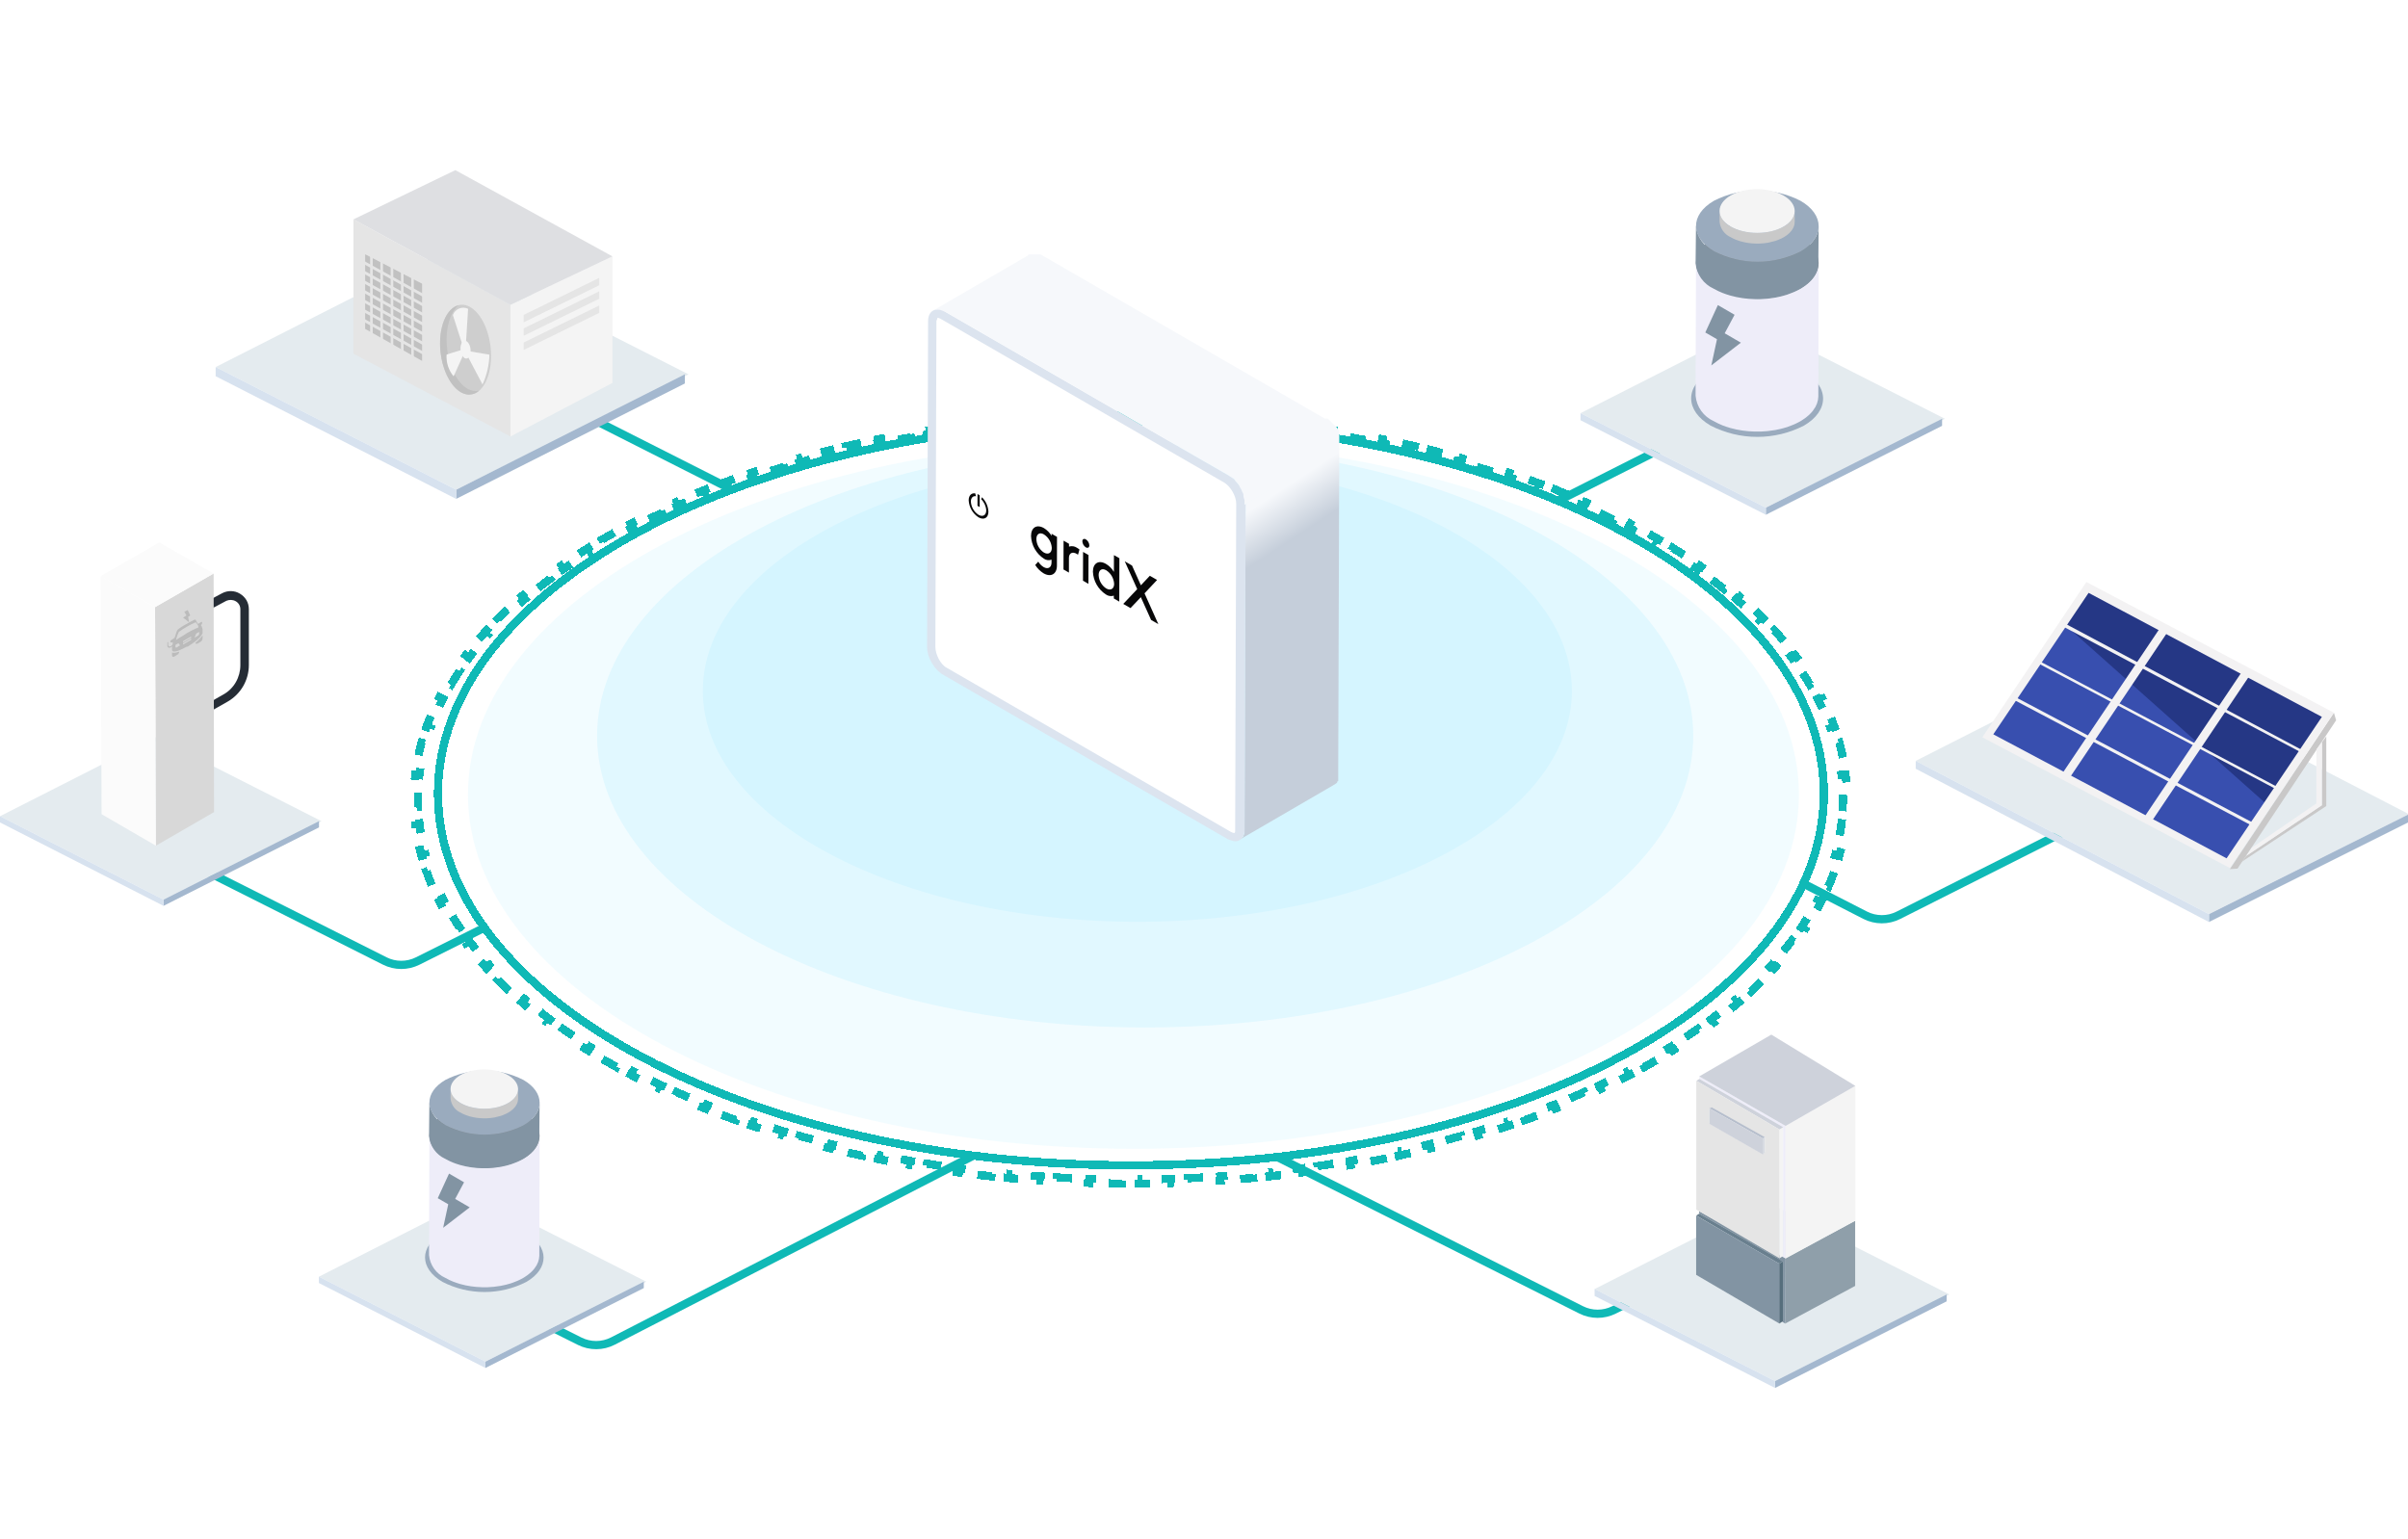 <svg width="651" height="416" viewBox="0 0 651 416" fill="none" xmlns="http://www.w3.org/2000/svg">
<g clip-path="url(#clip0_1107_20728)">
<g filter="url(#filter0_d_1107_20728)">
<path d="M117.891 343.229L156.727 362.647C159.555 364.061 162.889 364.042 165.7 362.595L263.111 312.479" stroke="#0FB9B6" stroke-width="2.219"/>
<path d="M454.097 345.3L436.35 354.174C433.55 355.574 430.254 355.569 427.457 354.163L345.758 313.062" stroke="#0FB9B6" stroke-width="2.219"/>
<path d="M43.993 208.164L29.073 215.442C26.307 216.791 26.283 220.725 29.033 222.108L104.025 259.834C106.821 261.241 110.118 261.245 112.918 259.845L130.665 250.971" stroke="#0FB9B6" stroke-width="2.219"/>
<path d="M573.723 216.986L513.22 247.484C510.392 248.909 507.053 248.899 504.234 247.455L487.052 238.654" stroke="#0FB9B6" stroke-width="2.219"/>
<path d="M486.715 102.304L421.711 135.186" stroke="#0FB9B6" stroke-width="2.219"/>
<path d="M198.372 132.628L133.369 99.745" stroke="#0FB9B6" stroke-width="2.219"/>
<g filter="url(#filter1_d_1107_20728)">
<path d="M303.388 112.16C301.906 112.169 300.429 112.187 298.956 112.214L298.976 113.323C297.503 113.35 296.034 113.386 294.57 113.43L294.536 112.321C293.053 112.366 291.575 112.42 290.101 112.483L290.148 113.591C288.679 113.654 287.214 113.725 285.753 113.805L285.693 112.697C284.209 112.779 282.73 112.869 281.257 112.968L281.331 114.075C279.862 114.174 278.398 114.282 276.94 114.398L276.852 113.292C275.372 113.411 273.897 113.538 272.428 113.674L272.53 114.779C271.063 114.915 269.601 115.06 268.145 115.213L268.028 114.11C266.553 114.266 265.084 114.43 263.621 114.604L263.751 115.705C262.286 115.879 260.827 116.062 259.375 116.254L259.23 115.154C257.76 115.347 256.297 115.55 254.841 115.762L255.001 116.86C253.539 117.072 252.084 117.294 250.636 117.524L250.462 116.428C248.999 116.661 247.544 116.903 246.095 117.153L246.284 118.247C244.828 118.499 243.379 118.76 241.937 119.03L241.733 117.939C240.278 118.212 238.83 118.494 237.391 118.784L237.61 119.872C236.16 120.165 234.719 120.467 233.285 120.777L233.05 119.693C231.603 120.007 230.165 120.33 228.735 120.662L228.986 121.743C227.545 122.078 226.112 122.421 224.689 122.774L224.422 121.697C222.985 122.054 221.556 122.42 220.138 122.795L220.421 123.867C218.99 124.245 217.57 124.633 216.159 125.029L215.859 123.961C214.432 124.362 213.015 124.772 211.609 125.192L211.927 126.255C210.509 126.678 209.102 127.11 207.707 127.551L207.373 126.493C205.958 126.941 204.554 127.398 203.162 127.864L203.515 128.916C202.113 129.386 200.724 129.864 199.347 130.352L198.977 129.307C197.575 129.803 196.187 130.309 194.811 130.825L195.2 131.864C193.819 132.382 192.451 132.909 191.096 133.445L190.688 132.414C189.302 132.962 187.931 133.521 186.574 134.088L187.002 135.112C185.645 135.68 184.302 136.258 182.974 136.844L182.525 135.83C181.159 136.434 179.808 137.047 178.473 137.671L178.943 138.676C177.606 139.3 176.287 139.934 174.984 140.577L174.493 139.582C173.156 140.242 171.837 140.911 170.535 141.591L171.048 142.574C169.737 143.259 168.443 143.953 167.169 144.657L166.632 143.686C165.333 144.404 164.054 145.131 162.793 145.869L163.354 146.826C162.072 147.576 160.811 148.336 159.571 149.106L158.986 148.163C157.724 148.946 156.484 149.74 155.266 150.543L155.876 151.469C154.64 152.284 153.427 153.11 152.237 153.945L151.6 153.037C150.378 153.894 149.181 154.762 148.009 155.641L148.674 156.528C147.495 157.412 146.341 158.305 145.214 159.208L144.52 158.343C143.354 159.277 142.216 160.222 141.105 161.178L141.829 162.019C140.707 162.984 139.614 163.959 138.552 164.945L137.797 164.132C136.707 165.143 135.647 166.166 134.619 167.198L135.405 167.981C134.364 169.027 133.355 170.084 132.381 171.151L131.562 170.402C130.553 171.506 129.58 172.621 128.643 173.746L129.495 174.456C128.553 175.588 127.648 176.73 126.781 177.882L125.894 177.215C125 178.404 124.146 179.604 123.332 180.814L124.252 181.433C123.432 182.653 122.653 183.884 121.918 185.124L120.964 184.558C120.203 185.841 119.488 187.135 118.818 188.439L119.805 188.946C119.137 190.248 118.515 191.561 117.942 192.883L116.924 192.441C116.333 193.803 115.792 195.175 115.303 196.557L116.348 196.928C115.862 198.3 115.427 199.682 115.044 201.072L113.974 200.777C113.581 202.205 113.243 203.642 112.959 205.087L114.048 205.301C113.769 206.723 113.544 208.153 113.376 209.591L112.274 209.461C112.102 210.924 111.987 212.394 111.929 213.872L113.038 213.916C113.009 214.639 112.995 215.365 112.995 216.092C112.995 216.82 113.009 217.545 113.038 218.269L111.929 218.312C111.987 219.79 112.102 221.261 112.274 222.723L113.376 222.594C113.544 224.032 113.769 225.462 114.048 226.883L112.959 227.097C113.243 228.543 113.581 229.98 113.974 231.407L115.044 231.113C115.427 232.503 115.862 233.884 116.348 235.256L115.303 235.627C115.792 237.009 116.333 238.381 116.924 239.743L117.942 239.301C118.515 240.623 119.137 241.935 119.805 243.238L118.818 243.745C119.488 245.049 120.203 246.342 120.964 247.625L121.918 247.06C122.653 248.3 123.432 249.53 124.252 250.75L123.332 251.37C124.146 252.58 125 253.779 125.894 254.968L126.781 254.301C127.648 255.453 128.553 256.595 129.495 257.727L128.643 258.437C129.58 259.562 130.553 260.677 131.562 261.781L132.381 261.032C133.355 262.099 134.364 263.155 135.405 264.201L134.619 264.984C135.647 266.017 136.707 267.039 137.797 268.051L138.552 267.237C139.614 268.222 140.707 269.198 141.829 270.163L141.105 271.004C142.216 271.959 143.354 272.905 144.52 273.839L145.214 272.973C146.341 273.876 147.495 274.769 148.674 275.652L148.009 276.541C149.181 277.419 150.378 278.287 151.6 279.144L152.237 278.236C153.427 279.071 154.64 279.896 155.876 280.711L155.266 281.637C156.484 282.44 157.724 283.234 158.986 284.017L159.571 283.074C160.811 283.844 162.072 284.603 163.354 285.353L162.793 286.311C164.054 287.048 165.334 287.776 166.633 288.493L167.169 287.522C168.444 288.226 169.737 288.92 171.048 289.605L170.535 290.588C171.837 291.267 173.156 291.937 174.493 292.596L174.984 291.602C176.287 292.245 177.607 292.878 178.943 293.502L178.473 294.507C179.808 295.131 181.159 295.744 182.525 296.348L182.974 295.333C184.302 295.92 185.645 296.497 187.002 297.065L186.574 298.089C187.931 298.657 189.302 299.215 190.688 299.763L191.096 298.732C192.451 299.268 193.819 299.795 195.201 300.312L194.811 301.351C196.187 301.867 197.575 302.373 198.977 302.869L199.347 301.824C200.724 302.311 202.113 302.79 203.515 303.259L203.162 304.311C204.554 304.777 205.958 305.234 207.373 305.682L207.707 304.624C209.102 305.065 210.509 305.497 211.927 305.92L211.609 306.983C213.015 307.402 214.432 307.812 215.859 308.213L216.159 307.145C217.57 307.541 218.99 307.929 220.421 308.307L220.138 309.379C221.556 309.754 222.985 310.12 224.422 310.476L224.689 309.399C226.112 309.752 227.545 310.096 228.986 310.43L228.735 311.511C230.165 311.843 231.603 312.166 233.05 312.479L233.285 311.395C234.719 311.706 236.16 312.008 237.61 312.3L237.391 313.388C238.83 313.678 240.278 313.96 241.733 314.233L241.937 313.142C243.379 313.412 244.828 313.673 246.284 313.925L246.095 315.018C247.543 315.269 248.999 315.51 250.462 315.743L250.636 314.647C252.084 314.877 253.539 315.098 255.001 315.311L254.841 316.409C256.297 316.62 257.76 316.823 259.229 317.016L259.374 315.916C260.827 316.108 262.286 316.29 263.751 316.464L263.621 317.566C265.084 317.739 266.553 317.904 268.028 318.059L268.144 316.956C269.601 317.109 271.063 317.254 272.53 317.39L272.428 318.495C273.897 318.631 275.372 318.758 276.852 318.876L276.94 317.77C278.398 317.886 279.862 317.994 281.331 318.093L281.257 319.2C282.73 319.299 284.209 319.389 285.693 319.47L285.753 318.362C287.214 318.442 288.679 318.513 290.148 318.576L290.101 319.684C291.575 319.747 293.053 319.801 294.536 319.845L294.57 318.736C296.034 318.781 297.503 318.816 298.976 318.843L298.956 319.952C300.429 319.979 301.906 319.996 303.388 320.005L303.394 318.896C304.133 318.9 304.872 318.902 305.612 318.902C306.353 318.902 307.092 318.9 307.83 318.896L307.837 320.005C309.318 319.996 310.795 319.978 312.268 319.951L312.248 318.842C313.721 318.815 315.19 318.78 316.655 318.735L316.688 319.844C318.171 319.799 319.65 319.746 321.123 319.683L321.076 318.574C322.546 318.512 324.011 318.44 325.471 318.36L325.532 319.468C327.016 319.387 328.494 319.296 329.968 319.197L329.893 318.09C331.362 317.991 332.826 317.884 334.285 317.767L334.373 318.873C335.853 318.755 337.328 318.628 338.797 318.491L338.694 317.387C340.162 317.251 341.624 317.106 343.08 316.952L343.197 318.056C344.672 317.9 346.141 317.735 347.604 317.562L347.473 316.46C348.939 316.286 350.398 316.103 351.85 315.912L351.995 317.012C353.465 316.818 354.928 316.615 356.384 316.404L356.224 315.306C357.686 315.093 359.141 314.872 360.588 314.642L360.762 315.737C362.225 315.505 363.681 315.263 365.129 315.012L364.94 313.919C366.397 313.667 367.846 313.406 369.287 313.136L369.491 314.226C370.947 313.953 372.395 313.672 373.834 313.381L373.615 312.294C375.065 312.001 376.506 311.699 377.939 311.388L378.174 312.472C379.622 312.158 381.06 311.835 382.49 311.503L382.239 310.423C383.68 310.088 385.112 309.744 386.535 309.391L386.802 310.468C388.24 310.111 389.668 309.746 391.087 309.371L390.803 308.298C392.234 307.92 393.655 307.533 395.065 307.136L395.365 308.204C396.793 307.803 398.209 307.393 399.615 306.974L399.298 305.911C400.716 305.488 402.122 305.055 403.517 304.614L403.852 305.672C405.267 305.224 406.671 304.767 408.062 304.301L407.71 303.249C409.111 302.78 410.501 302.301 411.877 301.813L412.248 302.859C413.649 302.362 415.038 301.856 416.414 301.34L416.024 300.302C417.406 299.784 418.774 299.257 420.129 298.72L420.537 299.752C421.923 299.203 423.294 298.645 424.651 298.077L424.222 297.054C425.58 296.485 426.923 295.908 428.251 295.321L428.699 296.336C430.066 295.732 431.417 295.118 432.752 294.495L432.282 293.489C433.618 292.865 434.938 292.232 436.241 291.589L436.732 292.583C438.069 291.924 439.388 291.254 440.69 290.575L440.176 289.591C441.488 288.907 442.781 288.212 444.056 287.508L444.592 288.479C445.891 287.762 447.171 287.034 448.431 286.297L447.871 285.339C449.153 284.589 450.414 283.829 451.654 283.06L452.239 284.002C453.5 283.219 454.741 282.426 455.959 281.622L455.348 280.696C456.584 279.881 457.798 279.056 458.987 278.221L459.625 279.129C460.846 278.271 462.044 277.403 463.216 276.525L462.551 275.637C463.73 274.754 464.883 273.86 466.011 272.957L466.704 273.823C467.871 272.888 469.009 271.943 470.12 270.988L469.396 270.147C470.518 269.182 471.61 268.206 472.673 267.22L473.427 268.034C474.518 267.022 475.578 266 476.606 264.967L475.82 264.184C476.861 263.138 477.87 262.081 478.844 261.015L479.663 261.763C480.672 260.66 481.645 259.545 482.582 258.419L481.729 257.709C482.672 256.577 483.577 255.435 484.444 254.283L485.33 254.95C486.225 253.761 487.079 252.562 487.893 251.352L486.972 250.733C487.793 249.512 488.571 248.282 489.307 247.041L490.261 247.607C491.022 246.324 491.737 245.03 492.406 243.726L491.419 243.22C492.088 241.917 492.709 240.604 493.283 239.283L494.301 239.724C494.891 238.362 495.432 236.99 495.922 235.608L494.876 235.237C495.363 233.865 495.798 232.484 496.181 231.094L497.25 231.388C497.643 229.961 497.982 228.524 498.266 227.078L497.177 226.864C497.456 225.443 497.68 224.013 497.849 222.575L498.951 222.704C499.123 221.242 499.238 219.771 499.296 218.293L498.187 218.25C498.215 217.526 498.229 216.801 498.229 216.073C498.229 215.346 498.215 214.62 498.187 213.897L499.296 213.853C499.238 212.375 499.123 210.905 498.951 209.442L497.849 209.572C497.68 208.134 497.456 206.704 497.177 205.282L498.266 205.068C497.982 203.623 497.643 202.186 497.25 200.758L496.181 201.053C495.798 199.663 495.363 198.281 494.876 196.909L495.922 196.539C495.432 195.157 494.891 193.784 494.301 192.423L493.283 192.864C492.709 191.542 492.088 190.23 491.419 188.927L492.406 188.421C491.737 187.117 491.022 185.823 490.261 184.54L489.307 185.106C488.572 183.866 487.793 182.635 486.972 181.415L487.893 180.796C487.079 179.586 486.225 178.386 485.33 177.198L484.444 177.865C483.577 176.713 482.672 175.57 481.729 174.438L482.582 173.729C481.645 172.603 480.672 171.489 479.663 170.385L478.844 171.133C477.87 170.067 476.861 169.01 475.82 167.964L476.606 167.181C475.578 166.149 474.518 165.126 473.427 164.115L472.673 164.928C471.61 163.943 470.518 162.967 469.396 162.002L470.12 161.161C469.009 160.206 467.871 159.261 466.704 158.327L466.011 159.192C464.883 158.289 463.73 157.396 462.551 156.513L463.216 155.625C462.044 154.747 460.846 153.879 459.625 153.021L458.987 153.93C457.798 153.095 456.584 152.269 455.348 151.454L455.959 150.528C454.741 149.725 453.5 148.932 452.239 148.149L451.654 149.091C450.414 148.322 449.153 147.562 447.871 146.812L448.431 145.855C447.171 145.117 445.891 144.39 444.592 143.672L444.056 144.644C442.781 143.94 441.488 143.245 440.176 142.561L440.69 141.577C439.388 140.898 438.069 140.229 436.732 139.569L436.241 140.564C434.938 139.921 433.618 139.287 432.282 138.663L432.752 137.658C431.417 137.035 430.066 136.421 428.699 135.817L428.251 136.832C426.923 136.245 425.58 135.668 424.222 135.1L424.65 134.076C423.294 133.509 421.922 132.951 420.537 132.402L420.129 133.434C418.774 132.898 417.406 132.371 416.024 131.853L416.413 130.814C415.038 130.299 413.649 129.793 412.248 129.296L411.877 130.342C410.501 129.854 409.111 129.375 407.71 128.906L408.062 127.854C406.671 127.388 405.267 126.931 403.852 126.484L403.517 127.542C402.122 127.1 400.716 126.668 399.298 126.246L399.615 125.182C398.209 124.763 396.793 124.353 395.365 123.952L395.065 125.02C393.655 124.624 392.234 124.237 390.803 123.859L391.087 122.786C389.668 122.412 388.24 122.046 386.802 121.689L386.535 122.766C385.112 122.414 383.68 122.07 382.239 121.735L382.49 120.654C381.06 120.323 379.622 120 378.174 119.686L377.939 120.77C376.506 120.46 375.065 120.158 373.615 119.865L373.834 118.778C372.395 118.487 370.947 118.205 369.492 117.933L369.287 119.023C367.846 118.754 366.397 118.493 364.94 118.241L365.129 117.147C363.681 116.897 362.225 116.655 360.763 116.423L360.588 117.518C359.141 117.288 357.686 117.067 356.224 116.855L356.384 115.757C354.928 115.545 353.465 115.343 351.995 115.149L351.85 116.249C350.398 116.058 348.939 115.875 347.473 115.701L347.604 114.6C346.141 114.426 344.672 114.262 343.197 114.106L343.08 115.21C341.624 115.056 340.162 114.911 338.694 114.775L338.797 113.671C337.328 113.535 335.853 113.408 334.373 113.29L334.285 114.396C332.826 114.279 331.363 114.172 329.894 114.073L329.968 112.966C328.494 112.867 327.016 112.776 325.532 112.695L325.471 113.803C324.011 113.723 322.546 113.652 321.076 113.59L321.124 112.481C319.65 112.418 318.171 112.365 316.689 112.32L316.655 113.429C315.19 113.385 313.722 113.349 312.248 113.323L312.269 112.213C310.796 112.187 309.318 112.169 307.837 112.16L307.83 113.27C307.092 113.265 306.353 113.263 305.612 113.263C304.872 113.263 304.133 113.265 303.394 113.27L303.388 112.16Z" stroke="#0FB9B6" stroke-width="2.219" stroke-dasharray="4.44 4.44" shape-rendering="crispEdges"/>
</g>
<g filter="url(#filter2_d_1107_20728)">
<path d="M118.399 214.562C118.399 270.075 202.273 315.077 305.736 315.077C409.199 315.077 493.072 270.075 493.072 214.562C493.072 159.049 409.199 114.047 305.736 114.047C202.273 114.047 118.399 159.049 118.399 214.562Z" stroke="#0FB9B6" stroke-width="2.219" shape-rendering="crispEdges"/>
</g>
</g>
<g filter="url(#filter3_d_1107_20728)">
<path d="M174.737 342.116L131.241 363.725L86.215 340.754L129.114 318.964L174.737 342.116Z" fill="#E4EBEF"/>
<path d="M174.055 342.116L174.05 343.83L131.237 365.439L131.241 363.725L174.055 342.116Z" fill="#A4B8CF"/>
<path d="M131.24 363.725L131.236 365.439L86.21 342.468L86.215 340.754L131.24 363.725Z" fill="#D7E2EF"/>
</g>
<g filter="url(#filter4_d_1107_20728)">
<path d="M142.227 333.413C148.506 337.056 148.539 342.964 142.301 346.607C138.792 348.403 134.91 349.339 130.972 349.339C127.034 349.339 123.152 348.403 119.643 346.607C113.364 342.962 113.331 337.054 119.562 333.415C123.073 331.619 126.956 330.682 130.895 330.682C134.834 330.681 138.717 331.617 142.227 333.413Z" fill="#9AABBE"/>
<path d="M145.883 307.125C145.883 307.272 145.858 307.417 145.846 307.564C145.834 307.711 145.821 307.878 145.792 308.035C145.764 308.192 145.731 308.292 145.696 308.418C145.661 308.569 145.619 308.719 145.568 308.866C145.525 308.988 145.467 309.11 145.416 309.23C145.348 309.387 145.28 309.543 145.198 309.698C145.138 309.809 145.066 309.919 144.992 310.03C144.885 310.206 144.77 310.38 144.642 310.552C144.515 310.723 144.391 310.884 144.247 311.048C144.215 311.085 144.186 311.124 144.151 311.161C143.959 311.368 143.739 311.575 143.523 311.782C143.381 311.91 143.223 312.034 143.067 312.16C142.91 312.286 142.797 312.383 142.655 312.493C142.513 312.603 142.303 312.731 142.122 312.851C141.941 312.971 141.756 313.099 141.555 313.217C141.1 313.479 140.631 313.717 140.151 313.93C140.012 313.994 139.868 314.052 139.726 314.112C139.347 314.273 138.956 314.42 138.557 314.557C138.415 314.606 138.273 314.66 138.127 314.705C137.876 314.784 137.619 314.854 137.362 314.925C137.168 314.978 136.975 315.036 136.775 315.084C136.506 315.15 136.228 315.204 135.953 315.26C135.765 315.299 135.58 315.34 135.391 315.375C134.833 315.475 134.268 315.551 133.698 315.611C133.523 315.63 133.346 315.642 133.169 315.657C132.834 315.683 132.498 315.708 132.161 315.723C131.955 315.723 131.731 315.737 131.515 315.741C131.244 315.741 130.972 315.741 130.692 315.741C130.466 315.741 130.238 315.741 130.009 315.723C129.781 315.704 129.505 315.7 129.252 315.681C128.999 315.663 128.795 315.646 128.567 315.624C128.339 315.601 128.069 315.572 127.82 315.541C127.571 315.51 127.376 315.481 127.156 315.446C126.89 315.404 126.627 315.357 126.366 315.307C126.16 315.268 125.954 315.227 125.749 315.181C125.436 315.113 125.131 315.034 124.823 314.954C124.652 314.908 124.481 314.865 124.315 314.815C123.765 314.656 123.231 314.476 122.714 314.273C122.459 314.174 122.212 314.067 121.967 313.955C121.836 313.897 121.702 313.843 121.574 313.781C121.198 313.603 120.832 313.413 120.482 313.209C119.267 312.666 118.219 311.808 117.445 310.721C116.672 309.635 116.201 308.361 116.082 307.03L115.985 339.329C116.104 340.66 116.574 341.934 117.348 343.021C118.122 344.107 119.17 344.966 120.385 345.508C120.735 345.714 121.101 345.903 121.478 346.082C121.603 346.142 121.737 346.194 121.867 346.252C122.089 346.351 122.307 346.459 122.535 346.546C122.562 346.546 122.591 346.562 122.615 346.573C123.134 346.779 123.669 346.955 124.216 347.114L124.346 347.16C124.469 347.195 124.601 347.22 124.726 347.253C125.033 347.333 125.343 347.412 125.654 347.48C125.736 347.499 125.817 347.524 125.901 347.542C126.022 347.567 126.148 347.584 126.269 347.606C126.532 347.656 126.794 347.704 127.059 347.745C127.166 347.761 127.265 347.784 127.378 347.801C127.491 347.817 127.61 347.826 127.728 347.84C127.975 347.871 128.221 347.898 128.47 347.923C128.59 347.935 128.707 347.954 128.826 347.964C128.946 347.974 129.048 347.964 129.16 347.981C129.411 347.999 129.664 348.012 129.915 348.022C130.042 348.022 130.168 348.039 130.295 348.043C130.423 348.047 130.501 348.043 130.598 348.043C130.869 348.043 131.143 348.043 131.42 348.043C131.556 348.043 131.692 348.043 131.832 348.043C131.912 348.043 131.99 348.03 132.071 348.028C132.408 348.012 132.743 347.987 133.081 347.96C133.214 347.948 133.35 347.945 133.492 347.933C133.533 347.933 133.574 347.921 133.616 347.914C134.185 347.854 134.751 347.778 135.309 347.679C135.335 347.679 135.364 347.679 135.393 347.666C135.556 347.637 135.712 347.596 135.872 347.563C136.148 347.507 136.424 347.453 136.695 347.387C136.901 347.34 137.088 347.282 137.284 347.228C137.541 347.158 137.796 347.087 138.047 347.009C138.102 346.992 138.16 346.98 138.214 346.961C138.304 346.932 138.386 346.891 138.477 346.86C138.876 346.723 139.265 346.577 139.645 346.415C139.787 346.355 139.931 346.298 140.071 346.233C140.551 346.02 141.019 345.782 141.474 345.52L141.655 345.413C141.791 345.33 141.908 345.241 142.038 345.156C142.221 345.036 142.406 344.918 142.577 344.794C142.748 344.67 142.855 344.575 142.988 344.466C143.122 344.356 143.303 344.213 143.447 344.085C143.476 344.058 143.511 344.033 143.54 344.009C143.731 343.831 143.906 343.649 144.075 343.465C144.11 343.428 144.138 343.388 144.173 343.349C144.272 343.237 144.379 343.124 144.463 343.01C144.503 342.958 144.527 342.907 144.564 342.857C144.69 342.688 144.808 342.513 144.916 342.332C144.961 342.259 145.021 342.189 145.062 342.125C145.083 342.088 145.095 342.048 145.116 342.011C145.198 341.856 145.266 341.701 145.334 341.544C145.373 341.453 145.426 341.364 145.459 341.273C145.472 341.242 145.476 341.211 145.486 341.18C145.539 341.031 145.574 340.882 145.613 340.731C145.64 340.632 145.679 340.525 145.7 340.429C145.7 340.403 145.7 340.376 145.71 340.349C145.739 340.192 145.749 340.035 145.764 339.877C145.764 339.774 145.795 339.671 145.799 339.571V339.439L145.883 307.125Z" fill="#EEEDF9"/>
<path d="M141.486 300.947C147.327 304.336 147.358 309.838 141.556 313.217C138.293 314.886 134.684 315.757 131.022 315.757C127.361 315.757 123.751 314.886 120.488 313.217C114.649 309.83 114.619 304.326 120.412 300.951C123.676 299.281 127.286 298.41 130.949 298.409C134.611 298.408 138.222 299.278 141.486 300.947V300.947Z" fill="#808B91"/>
<path d="M145.883 298.161C145.883 298.308 145.858 298.455 145.846 298.602C145.834 298.749 145.821 298.916 145.792 299.071C145.764 299.226 145.731 299.328 145.696 299.456C145.661 299.607 145.619 299.756 145.568 299.902C145.525 300.026 145.467 300.146 145.416 300.268C145.348 300.423 145.28 300.581 145.198 300.734C145.138 300.847 145.066 300.957 144.992 301.066C144.885 301.242 144.77 301.418 144.642 301.59C144.515 301.761 144.391 301.923 144.247 302.084C144.215 302.121 144.186 302.16 144.151 302.198C143.959 302.404 143.739 302.611 143.523 302.818C143.381 302.948 143.223 303.072 143.067 303.196C142.91 303.32 142.797 303.422 142.655 303.529C142.513 303.637 142.303 303.769 142.122 303.887C141.941 304.005 141.756 304.137 141.555 304.255C141.099 304.516 140.631 304.753 140.151 304.966C140.012 305.03 139.868 305.09 139.726 305.15C139.347 305.309 138.956 305.458 138.557 305.595C138.415 305.644 138.273 305.696 138.127 305.742C137.876 305.822 137.619 305.892 137.362 305.963C137.168 306.014 136.975 306.072 136.775 306.12C136.506 306.186 136.228 306.242 135.953 306.298C135.765 306.335 135.58 306.378 135.391 306.411C134.833 306.511 134.268 306.589 133.698 306.649C133.523 306.668 133.346 306.678 133.169 306.693C132.834 306.722 132.498 306.746 132.161 306.761C131.955 306.761 131.731 306.775 131.515 306.779C131.244 306.779 130.972 306.779 130.692 306.779C130.466 306.779 130.238 306.78 130.009 306.761C129.781 306.742 129.505 306.738 129.252 306.722C128.999 306.705 128.795 306.684 128.567 306.664C128.339 306.643 128.069 306.61 127.82 306.579C127.571 306.548 127.376 306.519 127.156 306.484C126.891 306.442 126.628 306.397 126.366 306.347C126.16 306.306 125.954 306.267 125.749 306.221C125.436 306.151 125.131 306.074 124.823 305.992C124.652 305.946 124.481 305.905 124.315 305.855C123.765 305.694 123.231 305.514 122.714 305.311C122.459 305.212 122.212 305.105 121.967 304.993C121.836 304.935 121.702 304.881 121.574 304.821C121.198 304.642 120.832 304.451 120.482 304.249C119.267 303.706 118.219 302.847 117.445 301.76C116.671 300.674 116.201 299.399 116.082 298.068L115.985 307.152C116.104 308.482 116.574 309.757 117.348 310.843C118.122 311.929 119.17 312.788 120.385 313.33C120.735 313.537 121.101 313.725 121.478 313.905C121.603 313.965 121.737 314.016 121.867 314.074C122.089 314.173 122.307 314.281 122.535 314.368C122.562 314.368 122.591 314.384 122.615 314.395C123.134 314.602 123.669 314.777 124.216 314.936L124.346 314.982C124.469 315.017 124.601 315.042 124.726 315.075C125.033 315.158 125.343 315.234 125.654 315.305C125.736 315.321 125.817 315.346 125.901 315.364C126.022 315.389 126.148 315.406 126.269 315.429C126.532 315.478 126.794 315.526 127.059 315.567C127.166 315.584 127.265 315.606 127.378 315.623C127.491 315.639 127.61 315.648 127.728 315.662C127.975 315.693 128.221 315.72 128.47 315.745C128.59 315.757 128.707 315.776 128.826 315.786C128.946 315.797 129.048 315.797 129.16 315.803C129.411 315.821 129.664 315.834 129.915 315.844C130.042 315.844 130.168 315.861 130.295 315.865C130.423 315.869 130.501 315.865 130.598 315.865C130.869 315.865 131.143 315.865 131.42 315.865C131.556 315.865 131.692 315.865 131.832 315.865C131.912 315.865 131.99 315.852 132.071 315.85C132.408 315.834 132.743 315.809 133.081 315.782C133.214 315.77 133.35 315.768 133.492 315.755C133.533 315.755 133.574 315.743 133.616 315.737C134.185 315.677 134.751 315.6 135.309 315.501C135.335 315.501 135.364 315.501 135.393 315.489C135.556 315.46 135.712 315.418 135.872 315.385C136.148 315.329 136.424 315.276 136.695 315.209C136.901 315.162 137.088 315.104 137.284 315.05C137.541 314.98 137.796 314.91 138.047 314.831C138.102 314.814 138.16 314.802 138.214 314.783C138.304 314.755 138.386 314.713 138.477 314.682C138.876 314.546 139.265 314.399 139.645 314.238C139.787 314.178 139.931 314.12 140.071 314.056C140.551 313.842 141.019 313.604 141.474 313.342L141.655 313.235C141.791 313.152 141.908 313.063 142.038 312.978C142.221 312.858 142.406 312.741 142.577 312.617C142.748 312.492 142.855 312.397 142.988 312.288C143.122 312.178 143.303 312.036 143.447 311.907C143.476 311.88 143.511 311.856 143.54 311.831C143.731 311.653 143.906 311.471 144.075 311.287C144.11 311.25 144.138 311.211 144.173 311.171C144.272 311.06 144.379 310.946 144.463 310.832C144.503 310.78 144.527 310.729 144.564 310.679C144.69 310.51 144.808 310.335 144.916 310.154C144.961 310.082 145.021 310.011 145.062 309.937C145.083 309.9 145.095 309.86 145.116 309.823C145.198 309.668 145.266 309.513 145.334 309.356C145.373 309.265 145.426 309.176 145.459 309.085C145.472 309.054 145.476 309.023 145.486 308.992C145.539 308.843 145.574 308.694 145.613 308.543C145.64 308.444 145.679 308.336 145.7 308.241C145.7 308.214 145.7 308.188 145.71 308.161C145.739 308.004 145.749 307.846 145.764 307.689C145.764 307.586 145.795 307.482 145.799 307.383V307.251L145.883 298.161Z" fill="#8294A3"/>
<path d="M141.486 291.985C147.327 295.372 147.358 300.876 141.556 304.254C138.293 305.923 134.684 306.793 131.022 306.793C127.361 306.793 123.751 305.923 120.488 304.254C114.649 300.866 114.619 295.363 120.412 291.989C123.675 290.318 127.286 289.446 130.949 289.445C134.611 289.445 138.222 290.315 141.486 291.985V291.985Z" fill="#9AABBE"/>
<path d="M140.047 294.774C140.041 294.871 140.03 294.967 140.014 295.062C139.999 295.14 139.975 295.219 139.956 295.298C139.938 295.376 139.909 295.48 139.878 295.571C139.847 295.662 139.814 295.719 139.783 295.796C139.752 295.872 139.701 295.986 139.65 296.079C139.598 296.172 139.569 296.216 139.528 296.286C139.462 296.393 139.39 296.493 139.312 296.606C139.267 296.668 139.216 296.728 139.166 296.79C139.045 296.935 138.916 297.073 138.779 297.204C138.728 297.254 138.681 297.305 138.627 297.355C138.539 297.433 138.44 297.512 138.343 297.589C138.247 297.665 138.181 297.725 138.09 297.795C138 297.866 137.872 297.946 137.759 298.019C137.646 298.091 137.537 298.17 137.413 298.242C137.004 298.474 136.579 298.676 136.142 298.848C136.025 298.895 135.905 298.941 135.786 298.984C135.51 299.084 135.22 299.164 134.93 299.247C134.64 299.33 134.328 299.41 134.017 299.474C133.651 299.551 133.285 299.619 132.908 299.667C132.818 299.679 132.729 299.696 132.636 299.704C132.127 299.759 131.614 299.788 131.102 299.791H130.859C130.352 299.791 129.846 299.762 129.343 299.706L129.116 299.679C128.623 299.622 128.132 299.537 127.648 299.427C127.561 299.408 127.475 299.385 127.388 299.363C126.96 299.257 126.538 299.128 126.123 298.976C126.049 298.949 125.969 298.928 125.897 298.899C125.417 298.716 124.951 298.495 124.504 298.24C123.355 297.659 122.456 296.677 121.976 295.477C121.866 295.148 121.81 294.803 121.809 294.456V294.456V297.037C121.882 297.852 122.17 298.632 122.644 299.298C123.118 299.963 123.76 300.489 124.504 300.82C124.927 301.064 125.367 301.277 125.821 301.455C125.845 301.455 125.872 301.472 125.895 301.48C125.969 301.509 126.047 301.53 126.121 301.556C126.386 301.654 126.652 301.751 126.93 301.831C127.078 301.875 127.234 301.906 127.386 301.943C127.475 301.966 127.559 301.989 127.648 302.007C127.736 302.026 127.802 302.049 127.88 302.065C128.178 302.127 128.481 302.181 128.785 302.224C128.894 302.239 129.005 302.247 129.114 302.262L129.341 302.286C129.452 302.299 129.561 302.313 129.672 302.324C129.972 302.348 130.271 302.365 130.571 302.371C130.668 302.371 130.762 302.371 130.857 302.371H131.102C131.235 302.371 131.371 302.371 131.513 302.371C131.852 302.36 132.189 302.337 132.525 302.303L132.643 302.288C132.733 302.288 132.822 302.262 132.914 302.249C133.173 302.216 133.435 302.187 133.69 302.142C133.805 302.121 133.908 302.082 134.021 302.059C134.334 301.993 134.638 301.914 134.934 301.829C135.095 301.784 135.264 301.759 135.42 301.707C135.576 301.656 135.667 301.612 135.792 301.567C135.918 301.521 136.029 301.478 136.146 301.43C136.585 301.26 137.011 301.058 137.42 300.825L137.531 300.758C137.615 300.707 137.687 300.651 137.767 300.599C137.878 300.527 137.992 300.454 138.096 300.38C138.201 300.305 138.267 300.246 138.352 300.173C138.436 300.101 138.545 300.018 138.631 299.94C138.65 299.923 138.672 299.909 138.689 299.892C138.705 299.875 138.751 299.822 138.786 299.789C138.921 299.658 139.05 299.52 139.17 299.375C139.197 299.344 139.232 299.315 139.257 299.284C139.281 299.253 139.296 299.222 139.318 299.191C139.397 299.086 139.467 298.984 139.524 298.871C139.553 298.825 139.59 298.782 139.615 298.736C139.639 298.691 139.635 298.691 139.648 298.668C139.697 298.573 139.738 298.478 139.779 298.383C139.804 298.327 139.837 298.271 139.857 298.215C139.857 298.196 139.857 298.176 139.874 298.157C139.907 298.066 139.927 297.975 139.952 297.884C139.977 297.793 139.993 297.76 140.006 297.698V297.649C140.022 297.553 140.028 297.458 140.036 297.361C140.036 297.299 140.057 297.235 140.059 297.173V297.092V294.512C140.071 294.588 140.057 294.679 140.047 294.774Z" fill="#C9C9C9"/>
<path d="M140.061 294.496C140.069 291.561 135.989 289.17 130.948 289.156C125.907 289.142 121.813 291.509 121.805 294.444C121.797 297.379 125.877 299.769 130.918 299.784C135.959 299.798 140.053 297.431 140.061 294.496Z" fill="#F4F4F4"/>
<path d="M125.457 319.673L123.056 324.169L126.987 326.449L119.807 331.972L121.182 325.614L118.347 323.97L121.398 317.318L125.457 319.673Z" fill="#8294A3"/>
</g>
<g filter="url(#filter5_d_1107_20728)">
<path d="M525.806 108.79L477.4 132.838L427.292 107.274L475.033 83.024L525.806 108.79Z" fill="#E4EBEF"/>
<path d="M525.046 108.79L525.04 110.697L477.394 134.746L477.399 132.838L525.046 108.79Z" fill="#A4B8CF"/>
<path d="M477.399 132.838L477.394 134.746L427.285 109.182L427.29 107.274L477.399 132.838Z" fill="#D7E2EF"/>
</g>
<g filter="url(#filter6_d_1107_20728)">
<path d="M487.606 100.402C494.593 104.457 494.63 111.031 487.688 115.085C483.782 117.084 479.462 118.125 475.08 118.125C470.697 118.125 466.377 117.084 462.472 115.085C455.484 111.028 455.448 104.454 462.382 100.404C466.289 98.405 470.61 97.363 474.994 97.362C479.377 97.362 483.699 98.403 487.606 100.402Z" fill="#9AABBE"/>
<path d="M491.674 71.147C491.674 71.31 491.646 71.471 491.633 71.635C491.619 71.798 491.605 71.984 491.573 72.159C491.541 72.334 491.504 72.445 491.466 72.585C491.427 72.754 491.38 72.921 491.324 73.084C491.275 73.22 491.211 73.356 491.154 73.489C491.079 73.664 491.003 73.837 490.911 74.009C490.845 74.134 490.765 74.256 490.682 74.38C490.563 74.576 490.435 74.769 490.293 74.96C490.151 75.151 490.014 75.33 489.854 75.512C489.817 75.553 489.785 75.597 489.746 75.639C489.533 75.869 489.288 76.099 489.048 76.329C488.89 76.472 488.714 76.61 488.54 76.75C488.366 76.89 488.24 76.999 488.082 77.12C487.924 77.242 487.69 77.385 487.489 77.519C487.287 77.652 487.081 77.795 486.857 77.926C486.351 78.218 485.829 78.483 485.295 78.72C485.14 78.791 484.979 78.856 484.821 78.922C484.4 79.102 483.965 79.265 483.521 79.417C483.363 79.472 483.205 79.532 483.042 79.583C482.763 79.67 482.477 79.748 482.191 79.826C481.976 79.886 481.76 79.951 481.538 80.004C481.238 80.077 480.929 80.137 480.623 80.199C480.414 80.243 480.208 80.289 479.998 80.328C479.377 80.439 478.747 80.524 478.113 80.591C477.919 80.611 477.722 80.625 477.525 80.641C477.152 80.671 476.779 80.699 476.403 80.715C476.174 80.715 475.925 80.731 475.684 80.735C475.382 80.735 475.08 80.735 474.768 80.735C474.517 80.735 474.262 80.735 474.008 80.715C473.754 80.694 473.447 80.689 473.166 80.669C472.884 80.648 472.657 80.63 472.403 80.604C472.149 80.579 471.849 80.547 471.572 80.512C471.295 80.478 471.078 80.445 470.833 80.406C470.537 80.36 470.244 80.307 469.954 80.252C469.725 80.209 469.496 80.162 469.267 80.112C468.919 80.036 468.58 79.948 468.236 79.859C468.046 79.808 467.856 79.76 467.671 79.704C467.06 79.527 466.464 79.327 465.89 79.102C465.606 78.991 465.331 78.872 465.059 78.747C464.912 78.683 464.763 78.623 464.621 78.554C464.202 78.356 463.795 78.144 463.406 77.917C462.054 77.313 460.887 76.358 460.026 75.149C459.165 73.94 458.641 72.522 458.508 71.041L458.401 106.986C458.533 108.467 459.057 109.885 459.918 111.094C460.779 112.303 461.946 113.258 463.298 113.862C463.687 114.092 464.095 114.301 464.514 114.501C464.653 114.568 464.802 114.626 464.947 114.69C465.194 114.8 465.436 114.92 465.691 115.017C465.72 115.017 465.752 115.035 465.78 115.047C466.357 115.277 466.952 115.472 467.561 115.65L467.705 115.7C467.843 115.739 467.989 115.767 468.129 115.804C468.47 115.893 468.816 115.981 469.161 116.057C469.253 116.078 469.342 116.105 469.436 116.126C469.571 116.154 469.711 116.172 469.846 116.197C470.139 116.252 470.43 116.305 470.725 116.351C470.844 116.37 470.954 116.395 471.08 116.414C471.206 116.432 471.339 116.441 471.469 116.457C471.744 116.492 472.019 116.522 472.296 116.549C472.428 116.563 472.559 116.584 472.692 116.595C472.825 116.607 472.939 116.595 473.063 116.614C473.342 116.634 473.624 116.648 473.903 116.66C474.045 116.66 474.185 116.678 474.326 116.683C474.468 116.687 474.555 116.683 474.663 116.683C474.965 116.683 475.27 116.683 475.579 116.683C475.73 116.683 475.881 116.683 476.037 116.683C476.126 116.683 476.213 116.669 476.302 116.667C476.678 116.648 477.051 116.621 477.426 116.591C477.575 116.577 477.726 116.575 477.884 116.561C477.93 116.561 477.976 116.547 478.022 116.54C478.656 116.473 479.285 116.388 479.906 116.278C479.936 116.278 479.968 116.278 480 116.264C480.181 116.232 480.355 116.186 480.533 116.149C480.84 116.087 481.147 116.027 481.449 115.953C481.678 115.9 481.886 115.836 482.104 115.776C482.39 115.698 482.674 115.62 482.953 115.532C483.015 115.514 483.079 115.5 483.139 115.479C483.239 115.447 483.331 115.401 483.432 115.367C483.876 115.215 484.309 115.051 484.732 114.872C484.89 114.805 485.05 114.741 485.206 114.669C485.74 114.432 486.261 114.167 486.768 113.875L486.969 113.756C487.12 113.664 487.251 113.565 487.395 113.47C487.599 113.337 487.805 113.206 487.995 113.068C488.185 112.93 488.304 112.824 488.453 112.702C488.601 112.58 488.803 112.421 488.963 112.279C488.995 112.249 489.034 112.221 489.066 112.193C489.279 111.995 489.474 111.793 489.661 111.588C489.7 111.547 489.732 111.503 489.771 111.459C489.881 111.335 490 111.209 490.094 111.082C490.138 111.024 490.165 110.967 490.206 110.912C490.346 110.724 490.477 110.528 490.598 110.327C490.648 110.247 490.715 110.168 490.76 110.097C490.783 110.056 490.797 110.012 490.82 109.971C490.911 109.798 490.987 109.625 491.063 109.45C491.106 109.349 491.166 109.25 491.202 109.149C491.216 109.115 491.22 109.08 491.232 109.046C491.291 108.88 491.33 108.714 491.374 108.546C491.404 108.436 491.447 108.316 491.47 108.21C491.47 108.18 491.47 108.15 491.482 108.12C491.514 107.946 491.525 107.771 491.541 107.596C491.541 107.481 491.575 107.366 491.58 107.255V107.108L491.674 71.147Z" fill="#EEEDF9"/>
<path d="M486.781 64.272C493.281 68.043 493.315 74.166 486.859 77.926C483.228 79.784 479.21 80.753 475.136 80.753C471.061 80.753 467.044 79.784 463.412 77.926C456.915 74.157 456.88 68.032 463.328 64.276C466.96 62.417 470.978 61.448 475.054 61.447C479.13 61.447 483.148 62.414 486.781 64.272V64.272Z" fill="#808B91"/>
<path d="M491.674 61.172C491.674 61.335 491.646 61.499 491.633 61.662C491.619 61.825 491.605 62.012 491.573 62.184C491.541 62.357 491.504 62.47 491.466 62.612C491.427 62.781 491.38 62.946 491.324 63.109C491.275 63.248 491.211 63.381 491.154 63.517C491.079 63.689 491.003 63.864 490.911 64.034C490.845 64.161 490.765 64.283 490.682 64.405C490.563 64.6 490.435 64.796 490.293 64.987C490.151 65.178 490.014 65.358 489.854 65.537C489.817 65.579 489.785 65.622 489.746 65.664C489.533 65.894 489.288 66.124 489.048 66.354C488.89 66.499 488.714 66.637 488.54 66.775C488.366 66.913 488.24 67.026 488.082 67.145C487.924 67.265 487.69 67.412 487.489 67.544C487.287 67.675 487.081 67.822 486.857 67.953C486.35 68.243 485.829 68.508 485.295 68.745C485.14 68.816 484.979 68.883 484.821 68.95C484.4 69.127 483.965 69.292 483.521 69.444C483.363 69.499 483.205 69.557 483.042 69.608C482.763 69.697 482.477 69.776 482.191 69.854C481.976 69.911 481.76 69.976 481.538 70.029C481.238 70.102 480.929 70.165 480.623 70.227C480.414 70.268 480.208 70.316 479.998 70.353C479.377 70.464 478.747 70.551 478.113 70.618C477.919 70.638 477.722 70.65 477.525 70.666C477.152 70.698 476.779 70.726 476.403 70.742C476.174 70.742 475.925 70.758 475.684 70.763C475.382 70.763 475.08 70.763 474.768 70.763C474.517 70.763 474.262 70.763 474.008 70.742C473.754 70.721 473.447 70.717 473.166 70.698C472.884 70.68 472.657 70.657 472.403 70.634C472.149 70.611 471.849 70.574 471.572 70.54C471.295 70.505 471.078 70.473 470.833 70.434C470.538 70.388 470.245 70.337 469.954 70.282C469.725 70.236 469.496 70.192 469.267 70.141C468.919 70.063 468.58 69.978 468.236 69.886C468.046 69.835 467.856 69.789 467.671 69.734C467.06 69.555 466.464 69.355 465.89 69.129C465.606 69.019 465.331 68.899 465.059 68.775C464.912 68.71 464.763 68.65 464.621 68.584C464.202 68.383 463.795 68.172 463.406 67.946C462.054 67.342 460.887 66.386 460.026 65.177C459.165 63.968 458.641 62.549 458.508 61.068L458.401 71.177C458.533 72.658 459.057 74.076 459.918 75.285C460.779 76.494 461.946 77.449 463.298 78.053C463.687 78.283 464.095 78.492 464.514 78.692C464.653 78.759 464.802 78.817 464.947 78.881C465.194 78.991 465.436 79.111 465.691 79.208C465.72 79.208 465.752 79.226 465.78 79.238C466.357 79.468 466.952 79.663 467.561 79.841L467.705 79.891C467.843 79.93 467.989 79.958 468.129 79.995C468.47 80.087 468.816 80.172 469.161 80.25C469.253 80.269 469.342 80.296 469.436 80.317C469.571 80.344 469.711 80.363 469.846 80.388C470.139 80.443 470.43 80.496 470.725 80.542C470.844 80.561 470.954 80.586 471.08 80.605C471.206 80.623 471.339 80.632 471.469 80.648C471.744 80.683 472.019 80.713 472.296 80.74C472.428 80.754 472.559 80.775 472.692 80.786C472.825 80.798 472.939 80.798 473.063 80.805C473.342 80.825 473.624 80.839 473.903 80.851C474.045 80.851 474.185 80.869 474.326 80.874C474.468 80.878 474.555 80.874 474.663 80.874C474.965 80.874 475.27 80.874 475.579 80.874C475.73 80.874 475.881 80.874 476.037 80.874C476.126 80.874 476.213 80.86 476.302 80.858C476.678 80.839 477.051 80.812 477.426 80.782C477.575 80.768 477.726 80.766 477.884 80.752C477.93 80.752 477.976 80.738 478.022 80.731C478.656 80.664 479.285 80.579 479.906 80.469C479.936 80.469 479.968 80.469 480 80.455C480.181 80.423 480.355 80.377 480.533 80.34C480.84 80.278 481.147 80.218 481.449 80.144C481.678 80.091 481.886 80.027 482.104 79.967C482.39 79.889 482.674 79.811 482.953 79.723C483.015 79.705 483.079 79.691 483.139 79.67C483.239 79.638 483.331 79.592 483.432 79.558C483.876 79.406 484.309 79.242 484.732 79.063C484.89 78.996 485.05 78.932 485.206 78.86C485.74 78.623 486.261 78.358 486.768 78.066L486.969 77.947C487.12 77.855 487.251 77.756 487.395 77.661C487.599 77.528 487.805 77.397 487.995 77.259C488.185 77.121 488.304 77.015 488.453 76.893C488.601 76.771 488.803 76.612 488.963 76.469C488.995 76.439 489.034 76.412 489.066 76.384C489.279 76.186 489.474 75.984 489.661 75.779C489.7 75.738 489.732 75.694 489.771 75.65C489.881 75.526 490 75.399 490.094 75.273C490.138 75.215 490.165 75.158 490.206 75.103C490.346 74.915 490.477 74.719 490.598 74.518C490.648 74.438 490.715 74.359 490.76 74.276C490.783 74.235 490.797 74.191 490.82 74.15C490.911 73.977 490.987 73.805 491.063 73.63C491.106 73.529 491.166 73.43 491.202 73.329C491.216 73.294 491.22 73.259 491.232 73.225C491.291 73.059 491.33 72.894 491.374 72.726C491.404 72.615 491.447 72.496 491.47 72.39C491.47 72.36 491.47 72.33 491.482 72.3C491.514 72.125 491.525 71.95 491.541 71.775C491.541 71.66 491.575 71.545 491.58 71.435V71.287L491.674 61.172Z" fill="#8294A3"/>
<path d="M486.781 54.299C493.281 58.068 493.315 64.194 486.859 67.953C483.227 69.811 479.21 70.778 475.136 70.778C471.061 70.778 467.044 69.811 463.412 67.953C456.915 64.182 456.88 58.059 463.328 54.303C466.959 52.444 470.978 51.474 475.054 51.473C479.13 51.472 483.148 52.44 486.781 54.299V54.299Z" fill="#9AABBE"/>
<path d="M485.179 57.402C485.172 57.509 485.16 57.616 485.142 57.722C485.126 57.809 485.098 57.897 485.078 57.984C485.057 58.072 485.025 58.187 484.991 58.288C484.956 58.389 484.92 58.454 484.885 58.539C484.851 58.624 484.794 58.751 484.737 58.854C484.679 58.958 484.647 59.006 484.602 59.084C484.528 59.204 484.448 59.314 484.361 59.441C484.311 59.51 484.254 59.577 484.199 59.646C484.064 59.807 483.92 59.961 483.768 60.106C483.711 60.161 483.658 60.219 483.599 60.274C483.5 60.361 483.39 60.449 483.283 60.534C483.175 60.619 483.102 60.686 483.001 60.764C482.9 60.842 482.759 60.932 482.633 61.013C482.507 61.093 482.385 61.181 482.248 61.261C481.793 61.519 481.32 61.744 480.833 61.935C480.703 61.988 480.57 62.039 480.437 62.087C480.13 62.198 479.807 62.287 479.485 62.379C479.162 62.471 478.814 62.561 478.468 62.633C478.061 62.718 477.653 62.794 477.234 62.847C477.133 62.86 477.035 62.879 476.932 62.888C476.365 62.949 475.794 62.981 475.224 62.985H474.954C474.389 62.985 473.827 62.953 473.266 62.89L473.015 62.86C472.465 62.797 471.919 62.703 471.38 62.58C471.284 62.559 471.188 62.534 471.091 62.508C470.615 62.391 470.145 62.247 469.683 62.078C469.601 62.048 469.512 62.025 469.432 61.993C468.897 61.788 468.379 61.543 467.882 61.259C466.603 60.612 465.602 59.52 465.068 58.185C464.946 57.818 464.883 57.434 464.882 57.048V57.048V59.92C464.963 60.827 465.284 61.695 465.811 62.436C466.338 63.176 467.053 63.761 467.882 64.131C468.352 64.402 468.842 64.638 469.347 64.837C469.374 64.837 469.404 64.855 469.429 64.865C469.512 64.897 469.599 64.92 469.681 64.95C469.976 65.058 470.272 65.166 470.581 65.256C470.746 65.304 470.92 65.339 471.089 65.38C471.188 65.405 471.281 65.431 471.38 65.451C471.478 65.472 471.552 65.497 471.639 65.516C471.971 65.585 472.307 65.645 472.646 65.693C472.767 65.709 472.891 65.718 473.012 65.734L473.264 65.762C473.388 65.776 473.509 65.792 473.633 65.803C473.967 65.831 474.299 65.85 474.633 65.856C474.741 65.856 474.846 65.856 474.951 65.856H475.224C475.373 65.856 475.524 65.856 475.682 65.856C476.059 65.844 476.434 65.819 476.808 65.78L476.939 65.764C477.039 65.764 477.138 65.734 477.241 65.721C477.529 65.684 477.82 65.651 478.104 65.601C478.232 65.578 478.347 65.534 478.473 65.509C478.821 65.435 479.16 65.348 479.489 65.254C479.668 65.203 479.855 65.175 480.029 65.118C480.203 65.06 480.304 65.012 480.444 64.961C480.584 64.911 480.707 64.862 480.838 64.809C481.326 64.62 481.8 64.395 482.255 64.135L482.378 64.061C482.472 64.004 482.553 63.942 482.642 63.884C482.765 63.804 482.891 63.723 483.008 63.64C483.125 63.558 483.198 63.491 483.292 63.41C483.386 63.33 483.507 63.238 483.603 63.15C483.624 63.132 483.649 63.116 483.668 63.097C483.686 63.079 483.736 63.019 483.775 62.982C483.926 62.837 484.069 62.683 484.203 62.522C484.233 62.488 484.272 62.455 484.299 62.421C484.327 62.386 484.343 62.352 484.368 62.317C484.455 62.2 484.533 62.087 484.597 61.961C484.629 61.91 484.67 61.862 484.698 61.811C484.725 61.76 484.721 61.761 484.734 61.735C484.789 61.629 484.835 61.523 484.881 61.418C484.908 61.355 484.945 61.293 484.968 61.231C484.968 61.211 484.968 61.188 484.986 61.167C485.023 61.066 485.046 60.964 485.073 60.863C485.101 60.762 485.119 60.725 485.133 60.656V60.601C485.151 60.495 485.158 60.389 485.167 60.281C485.167 60.212 485.19 60.141 485.192 60.071V59.982V57.11C485.206 57.195 485.19 57.296 485.179 57.402Z" fill="#C9C9C9"/>
<path d="M485.195 57.091C485.204 53.825 480.664 51.165 475.053 51.149C469.443 51.133 464.888 53.767 464.878 57.034C464.869 60.3 469.41 62.96 475.02 62.976C480.63 62.992 485.186 60.357 485.195 57.091Z" fill="#F4F4F4"/>
<path d="M468.942 85.112L466.27 90.115L470.645 92.653L462.655 98.799L464.184 91.723L461.029 89.894L464.425 82.491L468.942 85.112Z" fill="#8294A3"/>
</g>
<g filter="url(#filter7_d_1107_20728)">
<path d="M86.917 217.59L44.212 238.806L0.005 216.253L42.124 194.859L86.917 217.59Z" fill="#E4EBEF"/>
<path d="M86.249 217.59L86.245 219.273L44.209 240.489L44.214 238.806L86.249 217.59Z" fill="#A4B8CF"/>
<path d="M44.212 238.807L44.207 240.49L-0 217.937L0.005 216.254L44.212 238.807Z" fill="#D7E2EF"/>
</g>
<g filter="url(#filter8_d_1107_20728)">
<path d="M54.769 193.455C54.31 193.455 53.966 193.228 53.736 192.887C53.392 192.319 53.622 191.638 54.195 191.297L60.391 187.776C63.26 186.186 64.981 183.12 64.981 179.826V164.722C64.981 163.813 64.522 163.018 63.719 162.564C62.916 162.11 61.998 162.11 61.195 162.45L53.507 166.539C52.933 166.879 52.245 166.652 51.901 166.084C51.556 165.517 51.786 164.835 52.359 164.494L60.047 160.406C61.539 159.611 63.375 159.611 64.866 160.52C66.358 161.428 67.276 162.905 67.276 164.722V179.826C67.276 183.915 65.096 187.663 61.539 189.707L55.343 193.228C55.113 193.341 54.999 193.455 54.769 193.455Z" fill="#252C35"/>
<path d="M41.918 164.154L42.148 228.661L57.867 219.576L57.752 155.068L41.918 164.154Z" fill="#D8D8D8"/>
<path d="M41.918 164.153L27.231 155.749L27.46 220.143L42.148 228.661L41.918 164.153Z" fill="#FBFBFB"/>
<path d="M57.752 155.068L43.065 146.664L27.231 155.75L41.918 164.154L57.752 155.068Z" fill="#FBFBFB"/>
<path d="M45.475 174.376C45.475 174.717 45.705 174.944 46.163 174.717L46.623 174.376L46.737 173.694H46.508C46.278 173.694 46.049 173.808 46.049 173.467V173.354C46.049 173.354 46.049 173.127 46.393 173.013L47.196 172.445L47.77 170.742C47.885 170.514 47.999 170.287 48.114 170.174C48.688 169.72 49.262 169.379 49.835 169.038L50.868 168.47C51.442 168.13 52.015 167.789 52.589 167.562C52.704 167.448 52.933 167.562 52.933 167.675L53.507 168.697L54.31 168.243C54.654 168.016 54.654 168.243 54.654 168.243V168.357C54.654 168.697 54.54 168.811 54.31 169.038L54.54 169.379L54.769 170.174V171.196L54.54 171.65C53.736 173.013 51.212 174.489 50.753 174.83H50.639C50.639 174.83 50.639 174.83 50.524 174.83C50.065 175.057 47.541 176.534 46.737 176.079L46.508 175.852V174.83V174.717L46.163 175.057C45.705 175.284 45.246 175.057 45.246 174.603V173.694L45.475 173.581V174.376ZM50.524 171.196C51.327 170.742 52.13 170.287 52.933 169.947L53.507 169.72C53.507 169.72 53.737 169.606 53.622 169.379L53.507 169.038L53.278 168.697L52.933 168.243C52.13 168.584 51.442 168.925 50.639 169.379C49.835 169.833 49.147 170.287 48.344 170.855L47.999 171.65L47.77 172.332L47.655 172.786C47.541 173.127 47.77 173.013 47.77 172.899L48.344 172.559L48.688 172.332C49.376 171.991 49.95 171.537 50.524 171.196ZM53.507 171.877C53.736 171.764 53.851 171.537 53.851 171.309V170.855L53.048 171.309L52.589 172.445L53.507 171.877ZM47.426 174.83C47.426 175.057 47.541 175.171 47.77 175.057L48.688 174.489L48.229 173.922L47.426 174.376V174.83ZM49.491 174.262L51.671 173.013V172.672L49.491 173.922V174.262ZM49.491 173.694L51.671 172.445V172.104L49.491 173.354V173.694Z" fill="#BBBBBB"/>
<path d="M49.835 165.403L50.409 166.425L49.491 166.992L51.097 168.242L50.868 166.765L51.441 166.425L50.753 164.948L49.835 165.403Z" fill="#BBBBBB"/>
<path d="M46.508 176.42V177.215C46.508 177.555 46.737 177.669 47.081 177.555L47.999 176.987C48.229 176.874 48.458 176.533 48.458 176.192C47.77 176.42 46.967 176.647 46.508 176.42Z" fill="#BBBBBB"/>
<path d="M54.77 171.763C54.311 172.444 53.508 173.239 52.819 173.807C52.819 174.034 53.049 174.148 53.393 174.034L54.311 173.466C54.541 173.353 54.77 172.898 54.77 172.558V171.763Z" fill="#BBBBBB"/>
</g>
<g filter="url(#filter9_d_1107_20728)">
<path d="M186.138 96.774L123.325 127.98L58.304 94.808L120.254 63.341L186.138 96.774Z" fill="#E4EBEF"/>
<path d="M185.156 96.772L185.149 99.248L123.322 130.453L123.329 127.978L185.156 96.772Z" fill="#A4B8CF"/>
<path d="M123.326 127.981L123.32 130.456L58.297 97.284L58.305 94.809L123.326 127.981Z" fill="#D7E2EF"/>
</g>
<g filter="url(#filter10_d_1107_20728)">
<path d="M137.996 82.398L165.581 69.322V103.535L137.996 118.021V82.398Z" fill="#F4F4F4"/>
<path d="M95.561 59.31L137.996 82.398V118.021L95.561 95.638V59.31Z" fill="#E5E5E5"/>
<path d="M123.106 46L165.581 69.323L137.996 82.398L95.561 59.311L123.106 46Z" fill="#DEDFE2"/>
<path d="M127.298 106.66C131.023 106.205 133.401 100.409 132.61 93.715C131.819 87.021 128.158 81.963 124.433 82.418C120.708 82.873 118.329 88.668 119.12 95.362C119.912 102.056 123.573 107.114 127.298 106.66Z" fill="#CECECE"/>
<path d="M128.608 105.732C124.837 105.732 121.346 100.298 120.812 93.583C120.418 88.672 121.721 84.452 123.93 82.536C120.694 83.383 118.553 88.423 119.043 94.547C119.58 101.256 123.07 106.697 126.839 106.697C127.854 106.68 128.829 106.288 129.581 105.594C129.264 105.682 128.936 105.728 128.608 105.732Z" fill="#C1C1C1"/>
<path d="M126.15 96.944C126.888 96.854 127.36 95.704 127.203 94.376C127.046 93.047 126.32 92.043 125.581 92.133C124.842 92.224 124.37 93.374 124.527 94.702C124.684 96.031 125.411 97.034 126.15 96.944Z" fill="#F4F4F4"/>
<path d="M125.511 94.758L122.433 85.195C122.578 84.796 122.802 84.432 123.093 84.126C123.384 83.821 123.734 83.58 124.122 83.42C124.509 83.26 124.925 83.184 125.343 83.197C125.761 83.21 126.172 83.311 126.549 83.494L125.861 94.548L125.511 94.758Z" fill="#F4F4F4"/>
<path d="M126.55 94.923L132.312 95.89C132.244 98.679 131.611 101.425 130.452 103.954L126.048 95.591L126.55 94.923Z" fill="#F4F4F4"/>
<path d="M124.97 94.547L120.738 95.858C120.582 98.001 121.264 100.12 122.636 101.756L125.531 95.323L124.97 94.547Z" fill="#F4F4F4"/>
<path d="M141.58 85.144L161.998 75.128V77.132L141.58 87.148V85.144Z" fill="#E5E5E5"/>
<path d="M141.58 88.783L161.998 78.767V80.77L141.58 90.787V88.783Z" fill="#E5E5E5"/>
<path d="M141.58 92.613L161.998 82.597V84.598L141.58 94.615V92.613Z" fill="#E5E5E5"/>
<path d="M114.108 97.585L98.721 88.927V68.754L114.108 76.708V97.585Z" fill="#C1C1C1"/>
<path d="M115.444 80.872L97.387 70.862V69.983L115.444 79.995V80.872Z" fill="#E5E5E5"/>
<path d="M115.444 83.475L97.387 73.463V72.585L115.444 82.597V83.475Z" fill="#E5E5E5"/>
<path d="M115.444 86.079L97.387 76.067V75.189L115.444 85.2V86.079Z" fill="#E5E5E5"/>
<path d="M115.444 88.68L97.387 78.668V77.79L115.444 87.802V88.68Z" fill="#E5E5E5"/>
<path d="M115.444 91.284L97.387 81.272V80.394L115.444 90.406V91.284Z" fill="#E5E5E5"/>
<path d="M115.444 93.892L97.387 83.88V83.002L115.444 93.014V93.892Z" fill="#E5E5E5"/>
<path d="M115.444 96.497L97.387 86.485V85.606L115.444 95.618V96.497Z" fill="#E5E5E5"/>
<path d="M100.766 68.793H100.058V91.993H100.766V68.793Z" fill="#E5E5E5"/>
<path d="M103.543 70.301H102.835V93.501H103.543V70.301Z" fill="#E5E5E5"/>
<path d="M106.323 71.637H105.615V94.837H106.323V71.637Z" fill="#E5E5E5"/>
<path d="M109.1 71.874H108.392V95.075H109.1V71.874Z" fill="#E5E5E5"/>
<path d="M111.88 73.742H111.172V96.943H111.88V73.742Z" fill="#E5E5E5"/>
</g>
<g filter="url(#filter11_d_1107_20728)">
<path d="M527.014 345.569L479.887 368.982L431.103 344.093L477.583 320.484L527.014 345.569Z" fill="#E4EBEF"/>
<path d="M526.275 345.569L526.269 347.426L479.882 370.839L479.887 368.982L526.275 345.569Z" fill="#A4B8CF"/>
<path d="M479.886 368.982L479.881 370.84L431.096 345.951L431.101 344.094L479.886 368.982Z" fill="#D7E2EF"/>
</g>
<g filter="url(#filter12_d_1107_20728)">
<path d="M482.016 341.055L481 341.673V357.885L481.786 357.382L482.016 357.267V341.055Z" fill="#566E7C"/>
<path d="M459.352 327.478L459.394 328.155L482.016 341.06V357.273L481.786 357.388L482.688 357.891L482.734 340.254L459.352 327.478Z" fill="#8294A3"/>
<path d="M458.551 328.671L480.999 341.673L482.048 341.055L459.394 328.149L458.551 328.671Z" fill="#697F8E"/>
<path d="M480.999 341.673L460.831 329.991L458.551 328.671V344.695L481.01 357.839V341.842" fill="#8294A3"/>
<path d="M501.545 330.051L482.733 340.249L482.688 357.84L501.545 347.688V330.051Z" fill="#8F9FAA"/>
<path d="M482.062 304.823L481.045 305.442V340.248L481.832 339.745L482.062 339.63V304.823Z" fill="#F4F4F4"/>
<path d="M459.405 291.03L459.448 291.711L482.07 304.823V339.624L481.839 339.739L482.741 340.242V304.433L459.405 291.03Z" fill="#EEEDF9"/>
<path d="M458.602 292.225L481.082 305.399L482.086 304.78L459.432 291.725L458.602 292.225Z" fill="#CED2DB"/>
<path d="M481.082 305.385L460.869 293.555L458.589 292.232V327.066L481.05 340.21V305.396L481.082 305.385ZM462.124 299.75L462.785 299.465L477.114 307.568V311.555L476.554 312.061L462.124 303.775V299.75Z" fill="#E5E5E5"/>
<path d="M477.111 307.472L476.552 307.813V312.158L477.111 311.652V307.472Z" fill="#D7DBE2"/>
<path d="M462.793 299.414L462.121 299.683L476.551 307.808L477.111 307.466L462.793 299.414Z" fill="#B6BECC"/>
<path d="M462.121 299.688V303.866L476.597 312.163V307.818L462.121 299.688Z" fill="#CED2DB"/>
<path d="M501.59 293.604L482.733 304.433V340.248L501.59 330.05V293.604Z" fill="#F4F4F4"/>
<path d="M482.734 304.433L501.59 293.604L478.88 279.744L459.397 291.036L482.734 304.433Z" fill="#CED2DB"/>
</g>
<g filter="url(#filter13_d_1107_20728)">
<path d="M651.246 215.701L597.189 242.729L517.912 201.291L571.136 174.257L651.246 215.701Z" fill="#E4EBEF"/>
<path d="M651.246 215.701L651.24 217.828L597.188 244.856L597.194 242.73L651.246 215.701Z" fill="#A4B8CF"/>
<path d="M597.189 242.731L597.184 244.857L517.905 203.419L517.911 201.293L597.189 242.731Z" fill="#D7E2EF"/>
</g>
<g filter="url(#filter14_d_1107_20728)">
<path d="M602.36 234.034L536.812 199.293L564.533 158.321L629.791 192.791L602.36 234.034Z" fill="#253785"/>
<path d="M602.36 234.034L536.812 199.293L557.836 168.545L612.913 217.567L602.36 234.034Z" fill="#384FAF"/>
<path d="M630.975 192.706L631.567 194.755L604.917 234.854L602.845 234.999L630.975 192.706Z" fill="#C9C8C8"/>
<path d="M606.102 232.979L628.903 217.942V199.123L627.718 200.7V217.727L607.287 231.403L606.102 232.979Z" fill="#C9C8C8"/>
<path d="M608.767 229.207L607.287 231.402L627.718 217.726V200.699L626.238 202.595V217.232L608.767 229.207Z" fill="#F3F2F3"/>
<path d="M564.647 160.303L627.718 193.829L601.956 232.074L538.885 198.547L564.647 160.303ZM564.054 157.357L535.924 199.352L602.845 234.7L630.975 192.705L564.054 157.357Z" fill="#F3F2F3"/>
<path d="M584.244 169.374L556.965 209.995L558.896 211.245L586.175 170.624L584.244 169.374Z" fill="#F3F2F3"/>
<path d="M606.527 180.991L579.248 221.612L581.179 222.862L608.458 182.241L606.527 180.991Z" fill="#F3F2F3"/>
<path d="M615.578 213.497L550.729 179.199L551.026 178.581L615.874 212.879L615.578 213.497Z" fill="#F3F2F3"/>
<path d="M622.684 203.739L557.836 169.441L558.132 168.524L622.98 203.121L622.684 203.739Z" fill="#F3F2F3"/>
<path d="M608.767 223.234L543.919 188.935L544.511 188.296L609.359 222.595L608.767 223.234Z" fill="#F3F2F3"/>
</g>
<g opacity="0.3" filter="url(#filter15_d_1107_20728)">
<path d="M126.506 212.689C126.506 265.586 207.057 308.468 306.423 308.468C405.788 308.468 486.339 265.587 486.339 212.689C486.339 159.792 405.788 116.91 306.423 116.91C207.058 116.91 126.506 159.792 126.506 212.689Z" fill="#D5F5FF"/>
</g>
<g opacity="0.6" filter="url(#filter16_d_1107_20728)">
<path d="M161.431 196.815C161.431 240.361 227.767 275.661 309.597 275.661C391.427 275.661 457.764 240.361 457.764 196.815C457.764 153.27 391.427 117.97 309.597 117.97C227.767 117.97 161.431 153.27 161.431 196.815Z" fill="#D5F5FF"/>
</g>
<g filter="url(#filter17_d_1107_20728)">
<path d="M190.006 184.645C190.006 219.13 242.601 247.086 307.481 247.086C372.36 247.086 424.956 219.13 424.956 184.645C424.956 150.159 372.36 122.203 307.481 122.203C242.601 122.203 190.006 150.159 190.006 184.645Z" fill="#D5F5FF"/>
</g>
<path d="M336.74 136.189L336.458 224.386C336.458 224.666 336.458 224.947 336.458 225.228C336.458 225.509 336.177 225.79 336.177 226.071C336.177 226.352 335.895 226.352 335.895 226.352C335.614 226.633 335.614 226.914 335.333 226.914L360.941 212.027C361.222 211.746 361.504 211.746 361.504 211.465C361.504 211.465 361.504 211.184 361.785 211.184V210.903V210.622V210.342C361.785 210.342 361.785 210.342 361.785 210.061C361.785 210.061 361.785 210.061 361.785 209.78C361.785 209.78 361.785 209.78 361.785 209.499C361.785 209.499 361.785 209.499 361.785 209.218L362.066 121.021L336.74 136.189Z" fill="url(#paint0_linear_1107_20728)"/>
<path d="M333.926 226.351C333.644 226.351 333.081 226.07 332.519 225.789L255.694 181.41C253.724 180.287 251.754 177.197 252.035 174.95L252.317 86.753C252.317 86.192 252.317 84.787 253.724 84.787C254.005 84.787 254.568 85.068 255.131 85.349L331.956 129.728C333.926 130.852 335.895 133.941 335.614 136.188L335.333 224.385C335.333 224.947 335.333 226.351 333.926 226.351Z" fill="white"/>
<path d="M253.442 85.911C253.442 85.911 253.723 85.911 254.286 86.192L331.111 130.571C332.8 131.695 334.207 134.223 334.207 136.189L333.925 224.385C333.925 224.947 333.925 225.228 333.644 225.228C333.644 225.228 333.362 225.228 332.8 224.947L255.975 180.568C254.286 179.725 252.879 176.917 252.879 174.95L253.161 86.754C253.442 86.192 253.442 85.911 253.442 85.911ZM253.442 83.664C252.035 83.664 250.909 84.787 250.909 86.754L250.628 174.95C250.628 177.759 252.598 181.13 255.131 182.534L331.955 226.913C332.8 227.194 333.363 227.475 333.925 227.475C335.332 227.475 336.458 226.351 336.458 224.385L336.739 136.189C336.739 133.38 334.77 130.009 332.237 128.605L255.412 84.226C254.849 83.664 254.005 83.664 253.442 83.664Z" fill="#DCE4EF"/>
<path d="M333.925 130.009C334.488 130.571 335.051 131.133 335.332 131.976C335.614 132.256 335.614 132.537 335.895 133.099C336.177 133.38 336.177 133.942 336.177 134.223C336.177 134.504 336.458 135.065 336.458 135.346C336.458 135.627 336.458 136.189 336.458 136.47L362.066 121.583C362.066 121.583 362.066 121.583 362.066 121.302V121.021V120.74V120.459V120.179V119.898V119.617V119.336V119.055C362.066 119.055 362.066 119.055 362.066 118.774V118.493V118.212V117.931V117.651C362.066 117.651 362.066 117.651 362.066 117.37V117.089V116.808V116.527C362.066 116.527 362.066 116.246 361.785 116.246C361.785 115.965 361.504 115.965 361.504 115.684L361.222 115.404C361.222 115.404 361.222 115.123 360.941 115.123C360.941 115.123 360.941 115.123 360.659 114.842C360.659 114.842 360.659 114.842 360.378 114.561C360.378 114.561 360.378 114.561 360.096 114.28C360.096 114.28 360.096 114.28 359.815 113.999C359.815 113.999 359.815 113.999 359.534 113.718C359.534 113.718 359.534 113.718 359.252 113.437C359.252 113.437 359.252 113.437 358.971 113.157C358.971 113.157 358.971 113.157 358.689 113.157C358.689 113.157 358.689 113.157 358.408 113.157C358.408 113.157 358.408 113.157 358.127 113.157L281.302 68.777C281.302 68.777 281.302 68.777 281.02 68.777C281.02 68.777 281.02 68.777 280.739 68.777C280.739 68.777 280.739 68.777 280.457 68.777C280.457 68.777 280.457 68.777 280.176 68.777C280.176 68.777 280.176 68.777 279.895 68.777C279.895 68.777 279.895 68.777 279.613 68.777C279.613 68.777 279.613 68.777 279.332 68.777C279.332 68.777 279.332 68.777 279.05 68.777H278.769H278.488H278.206C278.206 68.777 277.925 68.777 277.925 69.058L252.316 83.945C252.598 83.945 252.598 83.664 252.879 83.664C253.161 83.664 253.442 83.664 253.723 83.664C254.005 83.664 254.286 83.664 254.568 83.945C254.849 83.945 255.131 84.226 255.412 84.226L332.237 128.605C332.518 128.886 332.8 128.886 333.081 129.167C333.644 129.448 333.925 129.729 333.925 130.009Z" fill="#F6F8FB"/>
<path d="M264.864 133.928L264.856 137.102L264.262 136.759L264.271 133.585L264.864 133.928Z" fill="#070708"/>
<path d="M265.469 134.445C266.516 135.484 267.14 136.873 267.22 138.344C267.22 140.029 266.01 140.72 264.535 139.872C263.761 139.367 263.118 138.687 262.657 137.887C262.197 137.087 261.932 136.19 261.884 135.268C261.884 133.993 262.593 133.243 263.654 133.401L263.849 134.173C263.021 134.027 262.481 134.622 262.478 135.611C262.516 136.328 262.722 137.025 263.08 137.647C263.438 138.269 263.937 138.799 264.538 139.192C265.686 139.855 266.623 139.321 266.629 138.004C266.566 136.866 266.081 135.792 265.27 134.99L265.469 134.445Z" fill="#070708"/>
<path d="M301.153 150.094L302.627 150.936L302.594 162.663L301.119 161.82V161.059C300.761 161.175 300.381 161.206 300.01 161.149C299.638 161.093 299.284 160.95 298.977 160.733C297.944 160.061 297.087 159.152 296.477 158.082C295.866 157.012 295.521 155.812 295.468 154.582C295.468 152.296 297.008 151.321 299.003 152.47C299.888 152.996 300.623 153.74 301.139 154.63L301.153 150.094ZM299.059 159.104C300.244 159.787 301.201 159.222 301.203 157.883C301.165 157.144 300.952 156.425 300.582 155.784C300.212 155.144 299.695 154.6 299.073 154.197C297.886 153.515 297.022 154.11 297.016 155.47C297.04 156.195 297.237 156.903 297.593 157.536C297.949 158.169 298.451 158.707 299.059 159.104" fill="#070708"/>
<path d="M294.277 150.074L294.255 157.863L292.783 157.014L292.806 149.226L294.277 150.074Z" fill="#070708"/>
<path d="M293.551 145.829C293.827 146.005 294.057 146.244 294.222 146.526C294.387 146.807 294.483 147.124 294.503 147.45C294.503 148.045 294.066 148.293 293.546 147.992C293.273 147.812 293.046 147.571 292.885 147.287C292.723 147.004 292.63 146.686 292.614 146.36C292.617 145.773 293.031 145.548 293.551 145.829Z" fill="#070708"/>
<path d="M284.287 144.315L285.762 145.158L285.739 152.947C285.739 155.233 284.11 156.157 282.118 155.008C281.207 154.439 280.437 153.67 279.866 152.761L280.696 151.857C281.052 152.452 281.544 152.955 282.132 153.323C283.319 154.006 284.273 153.464 284.279 152.104V151.32C283.942 151.447 283.58 151.491 283.223 151.446C282.866 151.402 282.525 151.272 282.23 151.068C281.199 150.397 280.343 149.49 279.735 148.422C279.128 147.353 278.786 146.155 278.738 144.928C278.738 142.638 280.257 141.655 282.253 142.804C283.099 143.327 283.801 144.051 284.298 144.911L284.287 144.315ZM282.205 149.391C283.39 150.073 284.346 149.509 284.349 148.169C284.311 147.431 284.098 146.712 283.728 146.072C283.358 145.432 282.841 144.888 282.219 144.487C281.051 143.812 280.184 144.408 280.181 145.767C280.204 146.489 280.4 147.194 280.752 147.825C281.104 148.455 281.602 148.992 282.205 149.391Z" fill="#070708"/>
<path d="M312.814 156.812L309.42 160.43L313.157 168.755L311.199 167.626L308.427 161.469L305.63 164.418L303.671 163.289L307.445 159.292L304.082 151.781L306.04 152.91L308.435 158.253L310.855 155.683L312.814 156.812Z" fill="#070708"/>
<path d="M291.134 148.097C291.382 148.237 291.617 148.4 291.835 148.583L291.436 149.987L291.129 149.771C289.944 149.085 288.99 149.507 288.984 150.866V154.821L287.513 153.978L287.535 146.189L289.007 147.032V147.796C289.361 147.681 289.737 147.648 290.106 147.7C290.474 147.752 290.826 147.888 291.134 148.097V148.097Z" fill="#070708"/>
</g>
<defs>
<filter id="filter0_d_1107_20728" x="12.783" y="85.663" width="574.531" height="292.232" filterUnits="userSpaceOnUse" color-interpolation-filters="sRGB">
<feFlood flood-opacity="0" result="BackgroundImageFix"/>
<feColorMatrix in="SourceAlpha" type="matrix" values="0 0 0 0 0 0 0 0 0 0 0 0 0 0 0 0 0 0 127 0" result="hardAlpha"/>
<feOffset/>
<feGaussianBlur stdDeviation="6.546"/>
<feComposite in2="hardAlpha" operator="out"/>
<feColorMatrix type="matrix" values="0 0 0 0 0.427 0 0 0 0 0.976 0 0 0 0 1 0 0 0 1 0"/>
<feBlend mode="normal" in2="BackgroundImageFix" result="effect1_dropShadow_1107_20728"/>
<feBlend mode="normal" in="SourceGraphic" in2="effect1_dropShadow_1107_20728" result="shape"/>
</filter>
<filter id="filter1_d_1107_20728" x="108.985" y="109.252" width="393.255" height="213.661" filterUnits="userSpaceOnUse" color-interpolation-filters="sRGB">
<feFlood flood-opacity="0" result="BackgroundImageFix"/>
<feColorMatrix in="SourceAlpha" type="matrix" values="0 0 0 0 0 0 0 0 0 0 0 0 0 0 0 0 0 0 127 0" result="hardAlpha"/>
<feOffset/>
<feGaussianBlur stdDeviation="1.451"/>
<feComposite in2="hardAlpha" operator="out"/>
<feColorMatrix type="matrix" values="0 0 0 0 0.545 0 0 0 0 0.878 0 0 0 0 0.969 0 0 0 1 0"/>
<feBlend mode="normal" in2="BackgroundImageFix" result="effect1_dropShadow_1107_20728"/>
<feBlend mode="normal" in="SourceGraphic" in2="effect1_dropShadow_1107_20728" result="shape"/>
</filter>
<filter id="filter2_d_1107_20728" x="114.81" y="110.458" width="381.851" height="208.208" filterUnits="userSpaceOnUse" color-interpolation-filters="sRGB">
<feFlood flood-opacity="0" result="BackgroundImageFix"/>
<feColorMatrix in="SourceAlpha" type="matrix" values="0 0 0 0 0 0 0 0 0 0 0 0 0 0 0 0 0 0 127 0" result="hardAlpha"/>
<feOffset/>
<feGaussianBlur stdDeviation="1.24"/>
<feComposite in2="hardAlpha" operator="out"/>
<feColorMatrix type="matrix" values="0 0 0 0 0.408 0 0 0 0 0.988 0 0 0 0 0.988 0 0 0 1 0"/>
<feBlend mode="normal" in2="BackgroundImageFix" result="effect1_dropShadow_1107_20728"/>
<feBlend mode="normal" in="SourceGraphic" in2="effect1_dropShadow_1107_20728" result="shape"/>
</filter>
<filter id="filter3_d_1107_20728" x="81.772" y="318.964" width="97.403" height="55.351" filterUnits="userSpaceOnUse" color-interpolation-filters="sRGB">
<feFlood flood-opacity="0" result="BackgroundImageFix"/>
<feColorMatrix in="SourceAlpha" type="matrix" values="0 0 0 0 0 0 0 0 0 0 0 0 0 0 0 0 0 0 127 0" result="hardAlpha"/>
<feOffset dy="4.438"/>
<feGaussianBlur stdDeviation="2.219"/>
<feComposite in2="hardAlpha" operator="out"/>
<feColorMatrix type="matrix" values="0 0 0 0 0 0 0 0 0 0 0 0 0 0 0 0 0 0 0.25 0"/>
<feBlend mode="normal" in2="BackgroundImageFix" result="effect1_dropShadow_1107_20728"/>
<feBlend mode="normal" in="SourceGraphic" in2="effect1_dropShadow_1107_20728" result="shape"/>
</filter>
<filter id="filter4_d_1107_20728" x="-293.906" y="-119.687" width="849.68" height="877.842" filterUnits="userSpaceOnUse" color-interpolation-filters="sRGB">
<feFlood flood-opacity="0" result="BackgroundImageFix"/>
<feColorMatrix in="SourceAlpha" type="matrix" values="0 0 0 0 0 0 0 0 0 0 0 0 0 0 0 0 0 0 127 0" result="hardAlpha"/>
<feOffset/>
<feGaussianBlur stdDeviation="204.408"/>
<feComposite in2="hardAlpha" operator="out"/>
<feColorMatrix type="matrix" values="0 0 0 0 0.746 0 0 0 0 0.94 0 0 0 0 1 0 0 0 1 0"/>
<feBlend mode="normal" in2="BackgroundImageFix" result="effect1_dropShadow_1107_20728"/>
<feBlend mode="normal" in="SourceGraphic" in2="effect1_dropShadow_1107_20728" result="shape"/>
</filter>
<filter id="filter5_d_1107_20728" x="422.847" y="83.024" width="107.396" height="60.597" filterUnits="userSpaceOnUse" color-interpolation-filters="sRGB">
<feFlood flood-opacity="0" result="BackgroundImageFix"/>
<feColorMatrix in="SourceAlpha" type="matrix" values="0 0 0 0 0 0 0 0 0 0 0 0 0 0 0 0 0 0 127 0" result="hardAlpha"/>
<feOffset dy="4.438"/>
<feGaussianBlur stdDeviation="2.219"/>
<feComposite in2="hardAlpha" operator="out"/>
<feColorMatrix type="matrix" values="0 0 0 0 0 0 0 0 0 0 0 0 0 0 0 0 0 0 0.25 0"/>
<feBlend mode="normal" in2="BackgroundImageFix" result="effect1_dropShadow_1107_20728"/>
<feBlend mode="normal" in="SourceGraphic" in2="effect1_dropShadow_1107_20728" result="shape"/>
</filter>
<filter id="filter6_d_1107_20728" x="48.389" y="-357.697" width="853.298" height="884.639" filterUnits="userSpaceOnUse" color-interpolation-filters="sRGB">
<feFlood flood-opacity="0" result="BackgroundImageFix"/>
<feColorMatrix in="SourceAlpha" type="matrix" values="0 0 0 0 0 0 0 0 0 0 0 0 0 0 0 0 0 0 127 0" result="hardAlpha"/>
<feOffset/>
<feGaussianBlur stdDeviation="204.408"/>
<feComposite in2="hardAlpha" operator="out"/>
<feColorMatrix type="matrix" values="0 0 0 0 0.746 0 0 0 0 0.94 0 0 0 0 1 0 0 0 1 0"/>
<feBlend mode="normal" in2="BackgroundImageFix" result="effect1_dropShadow_1107_20728"/>
<feBlend mode="normal" in="SourceGraphic" in2="effect1_dropShadow_1107_20728" result="shape"/>
</filter>
<filter id="filter7_d_1107_20728" x="-4.438" y="194.859" width="95.793" height="54.507" filterUnits="userSpaceOnUse" color-interpolation-filters="sRGB">
<feFlood flood-opacity="0" result="BackgroundImageFix"/>
<feColorMatrix in="SourceAlpha" type="matrix" values="0 0 0 0 0 0 0 0 0 0 0 0 0 0 0 0 0 0 127 0" result="hardAlpha"/>
<feOffset dy="4.438"/>
<feGaussianBlur stdDeviation="2.219"/>
<feComposite in2="hardAlpha" operator="out"/>
<feColorMatrix type="matrix" values="0 0 0 0 0 0 0 0 0 0 0 0 0 0 0 0 0 0 0.25 0"/>
<feBlend mode="normal" in2="BackgroundImageFix" result="effect1_dropShadow_1107_20728"/>
<feBlend mode="normal" in="SourceGraphic" in2="effect1_dropShadow_1107_20728" result="shape"/>
</filter>
<filter id="filter8_d_1107_20728" x="-381.586" y="-262.153" width="857.678" height="899.631" filterUnits="userSpaceOnUse" color-interpolation-filters="sRGB">
<feFlood flood-opacity="0" result="BackgroundImageFix"/>
<feColorMatrix in="SourceAlpha" type="matrix" values="0 0 0 0 0 0 0 0 0 0 0 0 0 0 0 0 0 0 127 0" result="hardAlpha"/>
<feOffset/>
<feGaussianBlur stdDeviation="204.408"/>
<feComposite in2="hardAlpha" operator="out"/>
<feColorMatrix type="matrix" values="0 0 0 0 0.746 0 0 0 0 0.94 0 0 0 0 1 0 0 0 1 0"/>
<feBlend mode="normal" in2="BackgroundImageFix" result="effect1_dropShadow_1107_20728"/>
<feBlend mode="normal" in="SourceGraphic" in2="effect1_dropShadow_1107_20728" result="shape"/>
</filter>
<filter id="filter9_d_1107_20728" x="53.859" y="63.341" width="136.716" height="75.991" filterUnits="userSpaceOnUse" color-interpolation-filters="sRGB">
<feFlood flood-opacity="0" result="BackgroundImageFix"/>
<feColorMatrix in="SourceAlpha" type="matrix" values="0 0 0 0 0 0 0 0 0 0 0 0 0 0 0 0 0 0 127 0" result="hardAlpha"/>
<feOffset dy="4.438"/>
<feGaussianBlur stdDeviation="2.219"/>
<feComposite in2="hardAlpha" operator="out"/>
<feColorMatrix type="matrix" values="0 0 0 0 0 0 0 0 0 0 0 0 0 0 0 0 0 0 0.25 0"/>
<feBlend mode="normal" in2="BackgroundImageFix" result="effect1_dropShadow_1107_20728"/>
<feBlend mode="normal" in="SourceGraphic" in2="effect1_dropShadow_1107_20728" result="shape"/>
</filter>
<filter id="filter10_d_1107_20728" x="-313.256" y="-362.817" width="887.654" height="889.655" filterUnits="userSpaceOnUse" color-interpolation-filters="sRGB">
<feFlood flood-opacity="0" result="BackgroundImageFix"/>
<feColorMatrix in="SourceAlpha" type="matrix" values="0 0 0 0 0 0 0 0 0 0 0 0 0 0 0 0 0 0 127 0" result="hardAlpha"/>
<feOffset/>
<feGaussianBlur stdDeviation="204.408"/>
<feComposite in2="hardAlpha" operator="out"/>
<feColorMatrix type="matrix" values="0 0 0 0 0.746 0 0 0 0 0.94 0 0 0 0 1 0 0 0 1 0"/>
<feBlend mode="normal" in2="BackgroundImageFix" result="effect1_dropShadow_1107_20728"/>
<feBlend mode="normal" in="SourceGraphic" in2="effect1_dropShadow_1107_20728" result="shape"/>
</filter>
<filter id="filter11_d_1107_20728" x="426.658" y="320.484" width="104.793" height="59.231" filterUnits="userSpaceOnUse" color-interpolation-filters="sRGB">
<feFlood flood-opacity="0" result="BackgroundImageFix"/>
<feColorMatrix in="SourceAlpha" type="matrix" values="0 0 0 0 0 0 0 0 0 0 0 0 0 0 0 0 0 0 127 0" result="hardAlpha"/>
<feOffset dy="4.438"/>
<feGaussianBlur stdDeviation="2.219"/>
<feComposite in2="hardAlpha" operator="out"/>
<feColorMatrix type="matrix" values="0 0 0 0 0 0 0 0 0 0 0 0 0 0 0 0 0 0 0.25 0"/>
<feBlend mode="normal" in2="BackgroundImageFix" result="effect1_dropShadow_1107_20728"/>
<feBlend mode="normal" in="SourceGraphic" in2="effect1_dropShadow_1107_20728" result="shape"/>
</filter>
<filter id="filter12_d_1107_20728" x="49.734" y="-129.073" width="860.694" height="895.78" filterUnits="userSpaceOnUse" color-interpolation-filters="sRGB">
<feFlood flood-opacity="0" result="BackgroundImageFix"/>
<feColorMatrix in="SourceAlpha" type="matrix" values="0 0 0 0 0 0 0 0 0 0 0 0 0 0 0 0 0 0 127 0" result="hardAlpha"/>
<feOffset/>
<feGaussianBlur stdDeviation="204.408"/>
<feComposite in2="hardAlpha" operator="out"/>
<feColorMatrix type="matrix" values="0 0 0 0 0.746 0 0 0 0 0.94 0 0 0 0 1 0 0 0 1 0"/>
<feBlend mode="normal" in2="BackgroundImageFix" result="effect1_dropShadow_1107_20728"/>
<feBlend mode="normal" in="SourceGraphic" in2="effect1_dropShadow_1107_20728" result="shape"/>
</filter>
<filter id="filter13_d_1107_20728" x="513.467" y="174.257" width="142.216" height="79.476" filterUnits="userSpaceOnUse" color-interpolation-filters="sRGB">
<feFlood flood-opacity="0" result="BackgroundImageFix"/>
<feColorMatrix in="SourceAlpha" type="matrix" values="0 0 0 0 0 0 0 0 0 0 0 0 0 0 0 0 0 0 127 0" result="hardAlpha"/>
<feOffset dy="4.438"/>
<feGaussianBlur stdDeviation="2.219"/>
<feComposite in2="hardAlpha" operator="out"/>
<feColorMatrix type="matrix" values="0 0 0 0 0 0 0 0 0 0 0 0 0 0 0 0 0 0 0.25 0"/>
<feBlend mode="normal" in2="BackgroundImageFix" result="effect1_dropShadow_1107_20728"/>
<feBlend mode="normal" in="SourceGraphic" in2="effect1_dropShadow_1107_20728" result="shape"/>
</filter>
<filter id="filter14_d_1107_20728" x="127.107" y="-256.181" width="913.277" height="904.676" filterUnits="userSpaceOnUse" color-interpolation-filters="sRGB">
<feFlood flood-opacity="0" result="BackgroundImageFix"/>
<feColorMatrix in="SourceAlpha" type="matrix" values="0 0 0 0 0 0 0 0 0 0 0 0 0 0 0 0 0 0 127 0" result="hardAlpha"/>
<feOffset/>
<feGaussianBlur stdDeviation="204.408"/>
<feComposite in2="hardAlpha" operator="out"/>
<feColorMatrix type="matrix" values="0 0 0 0 0.746 0 0 0 0 0.94 0 0 0 0 1 0 0 0 1 0"/>
<feBlend mode="normal" in2="BackgroundImageFix" result="effect1_dropShadow_1107_20728"/>
<feBlend mode="normal" in="SourceGraphic" in2="effect1_dropShadow_1107_20728" result="shape"/>
</filter>
<filter id="filter15_d_1107_20728" x="126.506" y="116.91" width="359.833" height="193.7" filterUnits="userSpaceOnUse" color-interpolation-filters="sRGB">
<feFlood flood-opacity="0" result="BackgroundImageFix"/>
<feColorMatrix in="SourceAlpha" type="matrix" values="0 0 0 0 0 0 0 0 0 0 0 0 0 0 0 0 0 0 127 0" result="hardAlpha"/>
<feOffset dy="2.143"/>
<feComposite in2="hardAlpha" operator="out"/>
<feColorMatrix type="matrix" values="0 0 0 0 0 0 0 0 0 0 0 0 0 0 0 0 0 0 0.25 0"/>
<feBlend mode="normal" in2="BackgroundImageFix" result="effect1_dropShadow_1107_20728"/>
<feBlend mode="normal" in="SourceGraphic" in2="effect1_dropShadow_1107_20728" result="shape"/>
</filter>
<filter id="filter16_d_1107_20728" x="161.431" y="117.97" width="296.333" height="159.834" filterUnits="userSpaceOnUse" color-interpolation-filters="sRGB">
<feFlood flood-opacity="0" result="BackgroundImageFix"/>
<feColorMatrix in="SourceAlpha" type="matrix" values="0 0 0 0 0 0 0 0 0 0 0 0 0 0 0 0 0 0 127 0" result="hardAlpha"/>
<feOffset dy="2.143"/>
<feComposite in2="hardAlpha" operator="out"/>
<feColorMatrix type="matrix" values="0 0 0 0 0 0 0 0 0 0 0 0 0 0 0 0 0 0 0.25 0"/>
<feBlend mode="normal" in2="BackgroundImageFix" result="effect1_dropShadow_1107_20728"/>
<feBlend mode="normal" in="SourceGraphic" in2="effect1_dropShadow_1107_20728" result="shape"/>
</filter>
<filter id="filter17_d_1107_20728" x="190.006" y="122.203" width="234.95" height="127.026" filterUnits="userSpaceOnUse" color-interpolation-filters="sRGB">
<feFlood flood-opacity="0" result="BackgroundImageFix"/>
<feColorMatrix in="SourceAlpha" type="matrix" values="0 0 0 0 0 0 0 0 0 0 0 0 0 0 0 0 0 0 127 0" result="hardAlpha"/>
<feOffset dy="2.143"/>
<feComposite in2="hardAlpha" operator="out"/>
<feColorMatrix type="matrix" values="0 0 0 0 0 0 0 0 0 0 0 0 0 0 0 0 0 0 0.25 0"/>
<feBlend mode="normal" in2="BackgroundImageFix" result="effect1_dropShadow_1107_20728"/>
<feBlend mode="normal" in="SourceGraphic" in2="effect1_dropShadow_1107_20728" result="shape"/>
</filter>
<linearGradient id="paint0_linear_1107_20728" x1="328.894" y1="143.832" x2="335.931" y2="154.575" gradientUnits="userSpaceOnUse">
<stop offset="0.003" stop-color="#F6F8FB"/>
<stop offset="1" stop-color="#C5CEDA"/>
</linearGradient>
<clipPath id="clip0_1107_20728">
<rect width="651" height="416" fill="white"/>
</clipPath>
</defs>
</svg>
